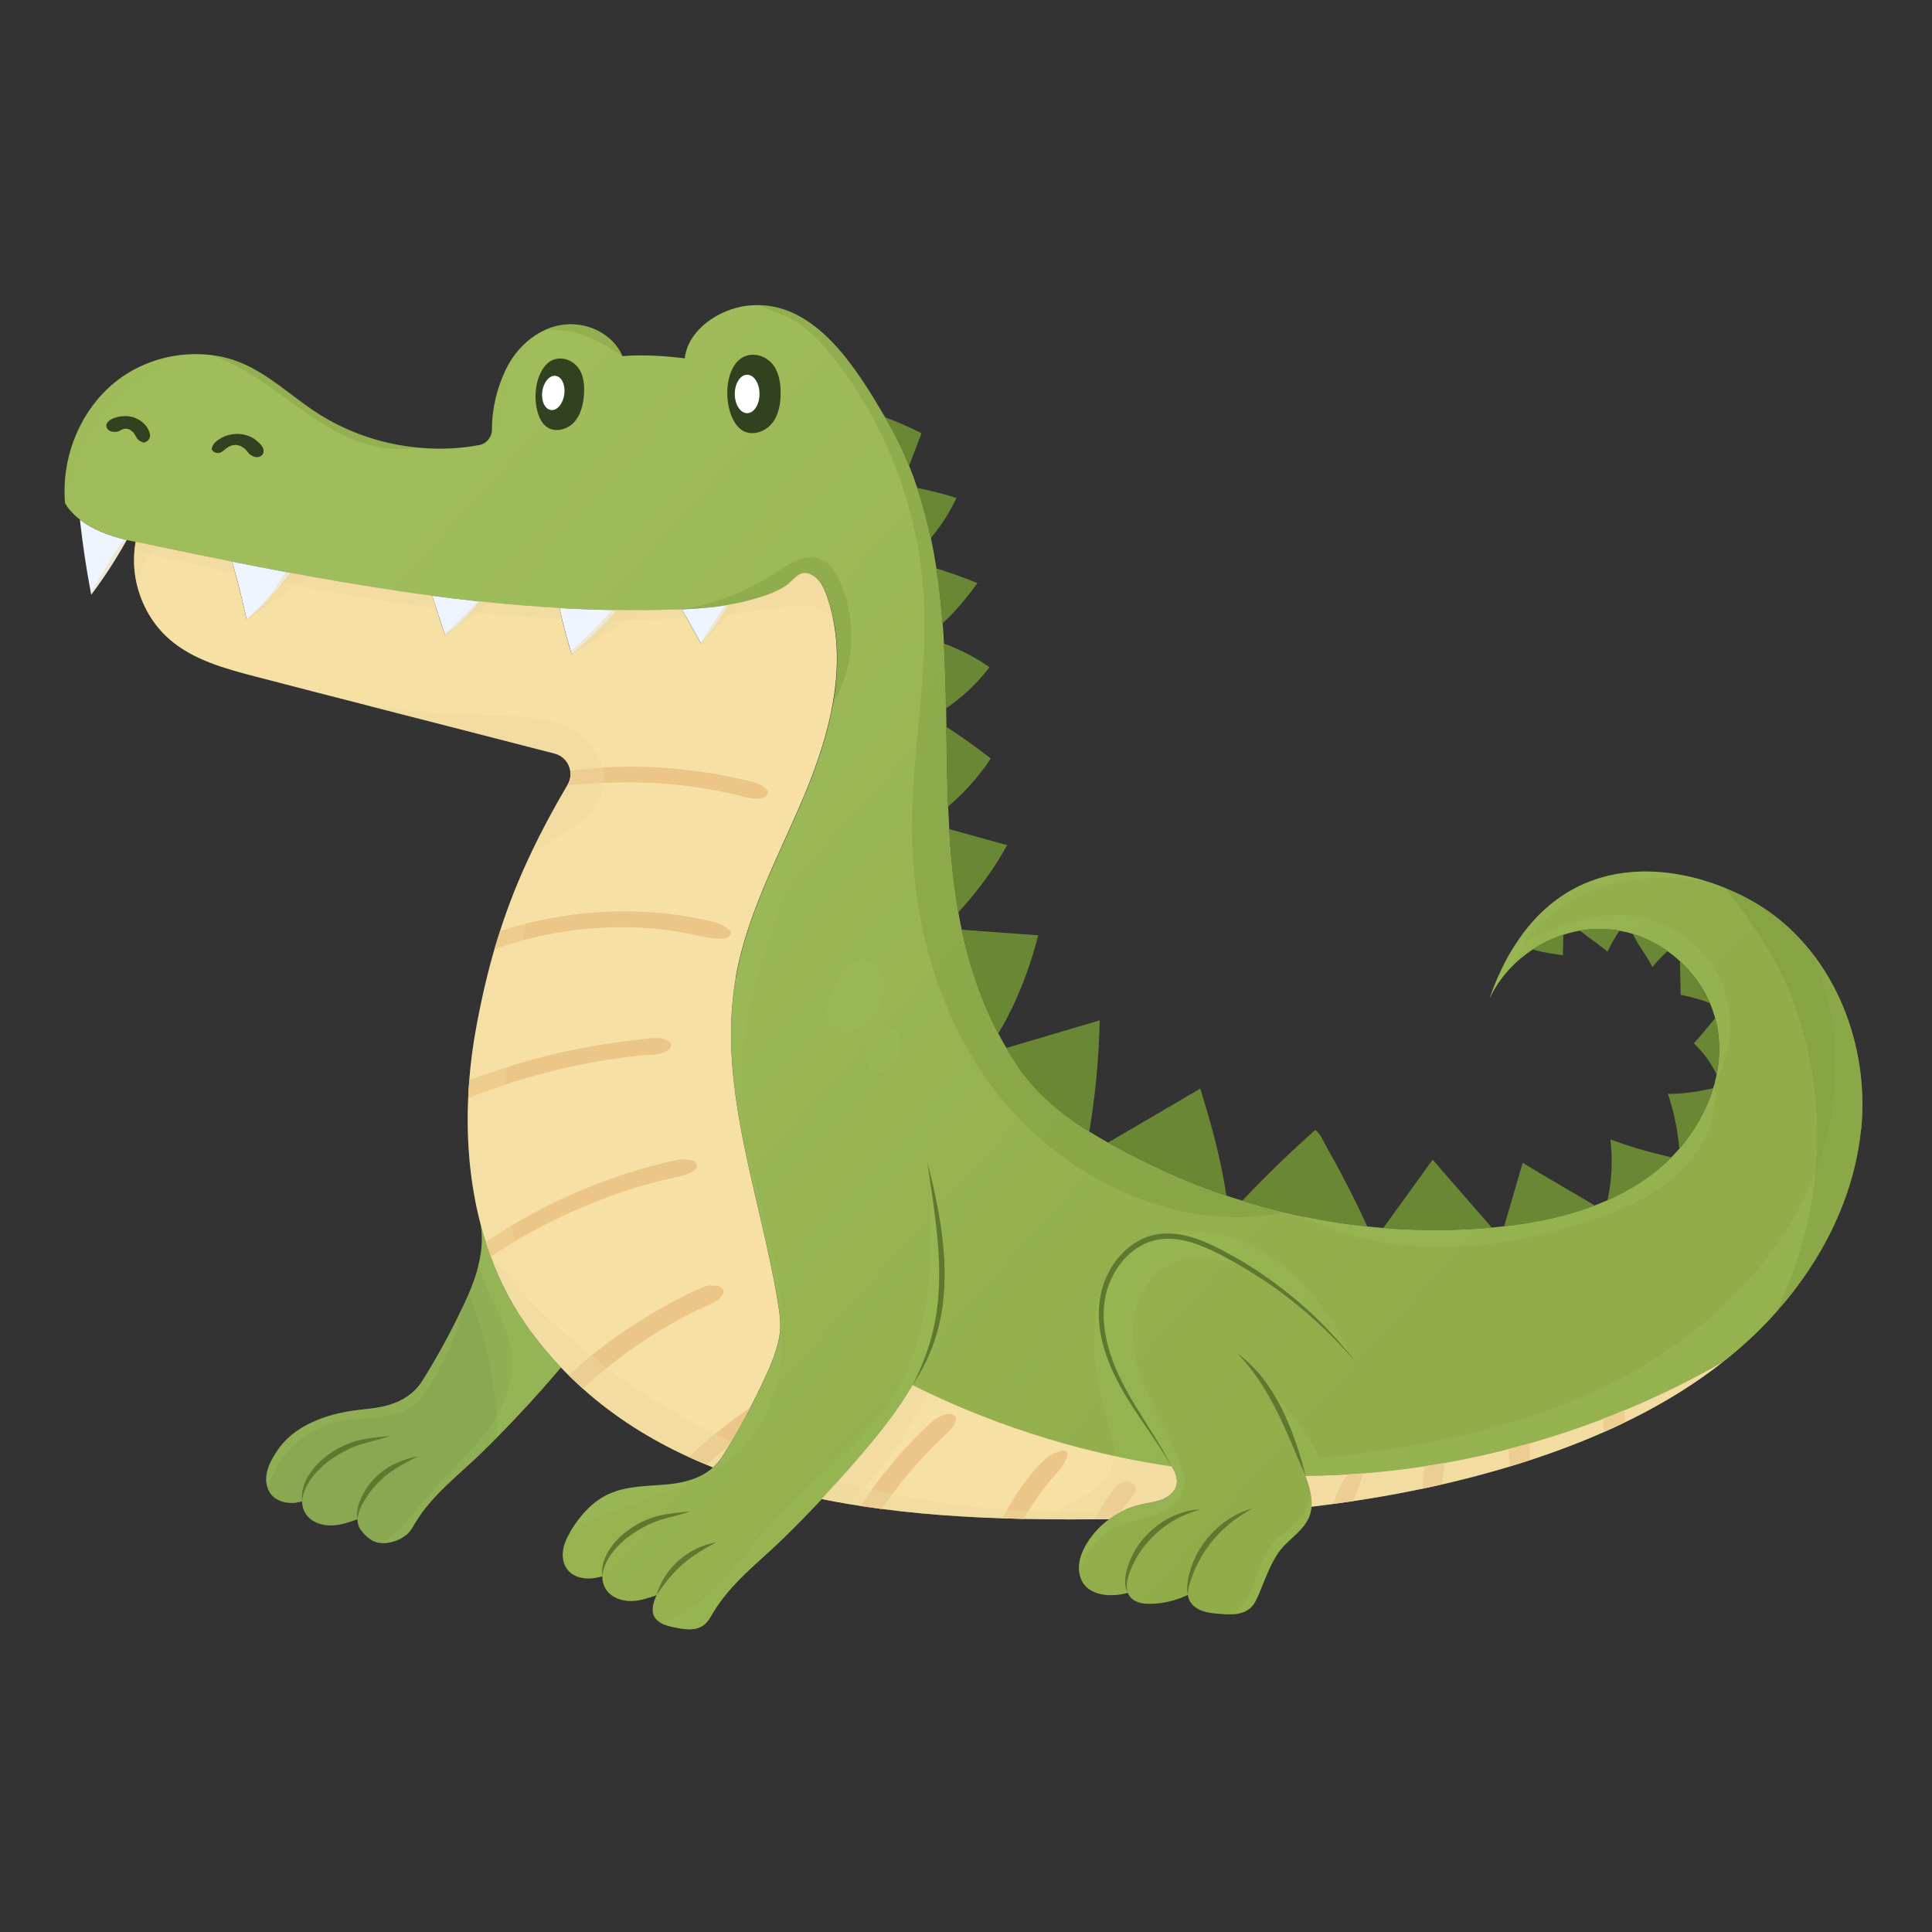 <?xml version="1.0" encoding="UTF-8"?>
<!-- Generated by Pixelmator Pro 3.6.14 -->
<svg width="500" height="500" viewBox="0 0 500 500" xmlns="http://www.w3.org/2000/svg">
    <rect x="0" y="0" width="500" height="500" fill="#333333" stroke="none"/>
    <g id="Group-copy">
        <linearGradient id="linearGradient1" x1="100.272" y1="137.85" x2="352.737" y2="366.549" gradientUnits="userSpaceOnUse">
            <stop offset="1e-05" stop-color="#a0bd5b" stop-opacity="1"/>
            <stop offset="1" stop-color="#90ad4a" stop-opacity="1"/>
        </linearGradient>
        <path id="Path" fill="url(#linearGradient1)" stroke="none" d="M 481.604 292.499 C 479.804 309.965 471.51 326.271 459.79 339.455 C 457.427 342.133 454.911 344.681 452.287 347.077 C 450.249 348.942 448.146 350.72 445.988 352.411 C 417.918 368.501 386.347 378.475 354.103 381.186 C 348.715 381.641 343.294 381.89 337.884 381.945 C 338.241 383.007 338.61 384.091 338.892 385.197 C 339.293 386.78 339.543 388.385 339.423 389.946 C 339.347 390.792 339.174 391.605 338.87 392.418 C 338.036 394.565 336.463 396.115 334.826 397.644 C 333.644 398.739 332.419 399.801 331.422 401.048 C 328.982 404.095 327.41 408.767 325.871 412.356 C 325.318 413.625 324.776 414.969 323.8 415.945 C 322.542 417.202 320.84 417.658 319.029 417.766 C 317.804 417.842 316.536 417.766 315.343 417.647 C 313.901 417.517 312.449 417.376 311.083 416.877 C 310.053 416.509 309.077 415.88 308.394 415.045 C 308.166 414.774 307.982 414.481 307.83 414.167 C 307.624 413.722 307.483 413.245 307.429 412.757 C 304.436 414.188 301.14 415.001 297.823 415.067 C 296.001 415.11 294.028 414.85 292.749 413.57 C 292.369 413.18 292.077 412.725 291.881 412.237 C 286.948 413.603 280.422 412.92 279.381 407.304 C 279.327 407.022 279.283 406.729 279.262 406.436 C 279.056 403.878 280.075 401.341 281.452 399.172 C 282.915 396.841 284.834 394.814 287.057 393.177 L 287.057 393.177 C 289.54 391.344 292.402 390.022 295.427 389.35 C 297.27 388.938 299.199 388.753 300.945 388.027 C 302.691 387.29 304.307 385.848 304.556 383.961 C 304.751 382.465 304.046 381.001 303.33 379.679 C 303.309 379.646 303.287 379.613 303.276 379.581 C 298.267 378.844 293.28 377.922 288.325 376.86 C 277.331 374.464 266.501 371.244 255.984 367.221 C 255.398 367.004 254.813 366.777 254.238 366.538 C 248.113 364.142 242.074 361.464 236.197 358.526 C 232.587 364.814 227.979 370.604 223.263 376.133 C 219.815 380.166 216.27 384.124 212.649 388.005 C 209.45 391.42 206.187 394.76 202.848 398.023 C 196.43 404.311 189.133 409.646 184.482 417.495 C 183.831 418.59 183.202 419.739 182.194 420.531 C 180.047 422.211 176.979 421.713 174.323 421.127 C 173.13 420.867 171.85 420.542 170.831 419.913 C 170.224 419.544 169.715 419.056 169.357 418.417 C 168.447 416.747 169.075 414.665 169.877 412.941 C 169.899 412.898 169.921 412.866 169.931 412.822 C 167.806 413.592 165.638 414.308 163.405 414.351 C 160.922 414.394 158.276 413.473 156.889 411.413 C 156.195 410.383 155.88 409.179 155.87 407.954 C 154.753 408.269 153.615 408.485 152.455 408.518 C 150.438 408.561 148.302 407.933 147.001 406.404 C 145.776 404.973 145.429 402.945 145.744 401.081 C 146.004 399.498 146.676 398.023 147.489 396.635 C 147.619 396.386 147.771 396.147 147.912 395.909 C 150.286 392.049 153.463 388.536 157.593 386.65 C 162.397 384.46 167.883 384.666 173.13 384.135 C 177.423 383.69 181.5 382.552 184.546 379.798 C 185.468 378.985 186.292 378.009 187.019 376.871 C 190.9 370.68 194.402 364.261 197.514 357.659 C 199.085 354.341 200.56 350.937 201.449 347.359 C 202.349 343.684 201.958 340.745 201.351 337.07 C 200.148 329.73 198.511 322.477 196.841 315.234 C 192.147 295.003 186.823 274.068 190.445 253.197 C 193.405 236.164 202.1 220.769 208.681 204.777 C 211.543 197.849 214.015 190.509 215.425 183.082 L 215.425 183.082 C 215.489 182.714 215.554 182.345 215.631 181.987 C 217.267 172.663 217.192 163.242 214.08 154.362 C 213.364 152.302 212.378 150.177 210.524 149.028 C 208.93 148.03 207.781 148.193 206.783 148.811 C 205.623 149.505 204.669 150.806 203.422 151.651 C 200.712 153.473 197.166 154.525 194.055 155.381 C 192.266 155.869 190.455 156.249 188.645 156.552 C 184.731 157.224 180.752 157.539 176.794 157.712 C 176.708 157.712 176.621 157.712 176.535 157.712 C 175.84 157.745 175.158 157.766 174.464 157.788 C 169.585 157.94 164.728 157.994 159.849 157.907 L 159.849 157.907 C 154.851 157.842 149.852 157.658 144.865 157.376 L 144.865 157.376 C 137.991 156.986 131.118 156.411 124.255 155.674 C 120.145 155.229 116.036 154.742 111.938 154.199 C 99.698 152.595 87.479 150.546 75.303 148.291 C 70.24 147.358 65.199 146.371 60.147 145.363 C 51.809 143.704 43.494 141.991 35.199 140.267 C 34.755 140.17 34.288 140.072 33.844 139.986 C 33.519 139.921 33.193 139.845 32.858 139.769 C 28.77 138.826 24.195 137.134 20.747 134.51 C 19.826 133.817 18.991 133.047 18.275 132.201 C 17.733 131.583 17.256 130.922 16.855 130.217 C 16.801 129.523 16.757 128.84 16.746 128.157 C 16.41 117.185 21.127 106.051 29.594 99.09 C 34.852 94.764 41.531 92.205 48.296 91.739 C 50.345 91.577 52.405 91.62 54.433 91.858 C 57.197 92.173 59.919 92.867 62.499 93.951 C 69.687 96.965 75.434 102.57 81.971 106.809 C 89.756 111.873 98.798 114.941 108.046 115.83 C 112.686 116.285 117.37 116.199 121.978 115.526 C 122.661 115.429 123.333 115.32 124.005 115.201 C 125.957 114.843 127.355 113.109 127.345 111.125 C 127.323 105.801 128.656 100.326 130.955 95.588 C 133.026 91.295 136.528 87.565 140.8 85.527 C 142.133 84.887 143.542 84.421 145.028 84.15 C 145.115 84.128 145.212 84.117 145.31 84.106 C 151.587 83.055 158.634 86.275 161.074 92.162 C 166.538 91.739 171.796 92.086 177.239 92.737 C 178.063 85.44 185.923 80.084 193.209 79.152 C 193.643 79.098 194.066 79.054 194.489 79.022 C 195.182 78.978 195.876 78.957 196.549 78.978 C 211.879 79.303 221.973 95.935 229.063 107.991 C 229.248 108.327 229.432 108.642 229.627 108.967 C 231.817 112.707 233.693 116.6 235.297 120.6 C 236.067 122.476 236.761 124.373 237.39 126.303 C 238.81 130.553 239.97 134.923 240.914 139.324 C 241.466 141.905 241.933 144.518 242.345 147.13 C 243.082 151.868 243.602 156.628 243.96 161.355 C 243.982 161.594 244.004 161.821 244.014 162.06 C 244.134 163.556 244.22 165.074 244.296 166.57 C 244.611 172.154 244.762 177.759 244.86 183.353 L 244.86 183.353 C 244.893 184.958 244.904 186.541 244.925 188.124 C 245.033 195.019 245.12 201.915 245.381 208.778 C 245.456 210.718 245.554 212.659 245.662 214.589 C 246.085 221.81 246.79 228.987 248.037 236.121 C 248.069 236.403 248.135 236.685 248.178 236.967 C 248.394 238.192 248.633 239.417 248.904 240.631 C 250.867 249.923 253.956 259.073 258.38 267.508 C 259.03 268.766 259.724 270.013 260.461 271.238 C 261.481 273.005 262.597 274.74 263.757 276.42 C 268.561 283.327 274.935 288.52 281.95 292.878 C 283.533 293.876 285.148 294.808 286.786 295.719 C 290.244 297.649 293.811 299.438 297.378 301.183 C 303.862 304.36 310.562 307.114 317.403 309.423 C 318.78 309.889 320.168 310.345 321.556 310.757 C 325.09 311.852 328.668 312.838 332.278 313.706 C 333.948 314.107 335.64 314.486 337.331 314.844 C 342.806 315.993 348.335 316.85 353.908 317.435 L 353.908 317.435 C 355.296 317.587 356.662 317.717 358.05 317.815 C 367.19 318.563 376.394 318.552 385.534 317.75 C 385.729 317.728 385.902 317.717 386.098 317.706 C 387.182 317.609 388.244 317.5 389.329 317.37 C 397.308 316.459 405.277 314.833 412.714 311.992 C 413.864 311.548 414.991 311.093 416.097 310.594 C 420.239 308.762 424.164 306.496 427.796 303.731 C 429.465 302.452 431.07 301.042 432.566 299.524 C 433.282 298.798 433.975 298.05 434.637 297.28 C 438.594 292.694 441.663 287.327 443.386 281.646 C 443.484 281.343 443.571 281.028 443.657 280.714 C 443.701 280.573 443.733 280.432 443.776 280.28 C 443.972 279.543 444.145 278.816 444.286 278.068 L 444.286 278.068 C 445.186 273.525 445.208 268.863 444.113 264.31 C 444.059 264.06 443.993 263.8 443.907 263.551 C 443.549 262.196 443.083 260.862 442.53 259.572 C 440.773 255.484 438.106 251.82 434.821 248.795 L 434.821 248.795 C 433.802 247.841 432.707 246.963 431.569 246.16 C 428.837 244.209 425.812 242.691 422.613 241.704 C 421.485 241.336 420.315 241.065 419.155 240.859 C 418.406 240.718 417.658 240.609 416.899 240.534 C 414.222 240.263 411.533 240.382 408.898 240.837 C 407.467 241.087 406.047 241.444 404.659 241.889 C 401.84 242.789 399.13 244.09 396.658 245.727 C 394.511 247.136 392.527 248.784 390.781 250.649 C 388.635 252.948 386.846 255.55 385.512 258.412 C 387.258 253.425 389.296 249.131 391.562 245.434 C 404.486 224.401 424.803 223.002 441.012 227.881 C 442.898 228.434 444.709 229.084 446.465 229.8 C 451.16 231.708 455.334 234.083 458.63 236.511 C 462.544 239.384 465.981 242.799 468.94 246.594 C 478.85 259.29 483.328 276.323 481.658 292.51 Z"/>
        <path id="path1" fill="#f6e0a4" stroke="none" d="M 304.545 383.929 C 304.307 385.815 302.691 387.257 300.934 387.994 C 299.189 388.721 297.259 388.905 295.416 389.317 C 293.746 389.686 292.12 390.249 290.591 391.008 C 290.461 391.073 290.309 391.149 290.179 391.214 C 289.084 391.757 288.033 392.407 287.057 393.133 L 287.057 393.133 C 286.222 393.155 285.387 393.166 284.552 393.177 C 284.194 393.177 283.826 393.177 283.458 393.177 C 279.305 393.22 275.087 393.231 270.837 393.177 C 268.886 393.155 266.913 393.133 264.95 393.09 C 263.118 393.047 261.264 393.003 259.41 392.938 C 255.724 392.819 252.016 392.656 248.308 392.418 C 241.597 392.006 234.875 391.399 228.196 390.51 C 226.374 390.271 224.542 390.011 222.721 389.74 C 221.745 389.588 220.769 389.436 219.794 389.263 C 217.398 388.862 215.002 388.417 212.627 387.94 C 214.08 386.379 215.522 384.818 216.953 383.235 C 219.089 380.871 221.181 378.497 223.242 376.068 C 227.968 370.539 232.565 364.749 236.176 358.461 C 237.52 359.133 238.876 359.795 240.231 360.434 C 244.817 362.603 249.49 364.619 254.217 366.473 C 265.286 370.81 276.703 374.268 288.315 376.795 C 293.269 377.868 298.246 378.779 303.265 379.516 C 303.287 379.548 303.309 379.581 303.32 379.613 C 304.035 380.947 304.74 382.4 304.545 383.896 Z"/>
        <path id="path2" fill="#f6e0a4" stroke="none" d="M 445.978 352.411 C 431.59 363.741 414.645 371.666 397.232 377.467 C 378.465 383.712 359.058 387.593 339.413 389.935 C 339.618 387.3 338.772 384.525 337.873 381.945 C 343.283 381.901 348.693 381.652 354.092 381.186 C 386.325 378.464 417.908 368.501 445.978 352.411 Z"/>
        <path id="path3" fill="#eef5ff" stroke="none" d="M 75.25 148.28 C 71.975 152.79 68.181 156.942 63.876 160.466 C 63.844 160.347 63.833 160.249 63.8 160.13 C 62.705 155.175 61.491 150.231 60.093 145.352 C 64.679 146.263 69.254 147.163 73.84 148.009 C 74.306 148.106 74.772 148.193 75.25 148.28 Z"/>
        <path id="path4" fill="#eef5ff" stroke="none" d="M 124.201 155.663 C 121.728 159.089 118.682 162.006 115.202 164.391 C 115.158 164.271 115.115 164.131 115.072 164.011 C 113.955 160.759 112.903 157.484 111.884 154.189 C 115.765 154.709 119.636 155.164 123.528 155.587 C 123.745 155.62 123.973 155.641 124.201 155.663 Z"/>
        <path id="path5" fill="#eef5ff" stroke="none" d="M 159.805 157.896 C 156.217 161.995 152.173 165.952 147.977 169.367 C 147.901 169.129 147.825 168.89 147.76 168.652 C 146.611 164.933 145.635 161.16 144.822 157.365 C 149.397 157.625 153.951 157.799 158.537 157.875 C 158.96 157.875 159.382 157.875 159.805 157.896 Z"/>
        <path id="path6" fill="#eef5ff" stroke="none" d="M 188.601 156.53 C 186.596 160.141 184.189 163.48 181.435 166.592 C 181.392 166.516 181.348 166.44 181.315 166.364 C 179.711 163.48 178.106 160.585 176.491 157.701 C 180.177 157.55 183.863 157.279 187.507 156.704 C 187.875 156.661 188.233 156.595 188.601 156.53 Z"/>
        <path id="path7" fill="#304220" stroke="none" d="M 139.249 107.07 C 139.704 108.436 140.42 109.769 141.613 110.572 C 143.738 111.992 146.795 111.179 148.54 109.314 C 150.275 107.438 150.926 104.804 151.121 102.256 C 151.273 100.293 151.175 98.266 150.394 96.455 C 148.811 92.823 143.998 91.306 141.168 94.558 C 138.447 97.681 138.013 103.329 139.26 107.07 Z"/>
        <path id="path8" fill="#304220" stroke="none" d="M 189.425 107.937 C 190.054 109.379 190.965 110.767 192.353 111.526 C 194.814 112.87 198.11 111.699 199.845 109.498 C 201.579 107.297 202.045 104.359 202.024 101.573 C 202.002 99.426 201.709 97.225 200.679 95.328 C 198.609 91.522 193.166 90.319 190.358 94.124 C 187.658 97.778 187.701 103.969 189.425 107.926 Z"/>
        <path id="path9" fill="#ffffff" stroke="none" d="M 146.036 102.082 C 145.7 104.522 144.15 106.332 142.577 106.115 C 141.006 105.899 140.008 103.741 140.344 101.302 C 140.68 98.862 142.231 97.052 143.803 97.269 C 145.375 97.485 146.372 99.643 146.036 102.082 Z"/>
        <path id="path10" fill="#ffffff" stroke="none" d="M 196.559 101.952 C 196.559 104.695 195.128 106.929 193.361 106.929 C 191.594 106.929 190.163 104.706 190.163 101.952 C 190.163 99.198 191.594 96.976 193.361 96.976 C 195.128 96.976 196.559 99.198 196.559 101.952 Z"/>
        <path id="path11" fill="#5e782f" stroke="none" d="M 169.899 412.79 C 170.897 409.353 172.967 406.198 175.689 403.791 C 178.432 401.395 181.815 399.758 185.338 399.161 C 183.766 400.018 182.227 400.853 180.763 401.785 C 179.31 402.728 177.911 403.726 176.632 404.875 C 175.331 405.992 174.16 407.249 173.043 408.572 C 171.937 409.906 170.918 411.326 169.899 412.801 Z"/>
        <path id="path12" fill="#5e782f" stroke="none" d="M 155.837 407.922 C 155.523 405.341 156.542 402.663 158.049 400.549 C 159.545 398.37 161.572 396.592 163.774 395.183 C 165.985 393.806 168.425 392.689 170.994 392.158 C 173.553 391.605 176.09 391.442 178.638 391.128 C 176.22 392.028 173.672 392.515 171.287 393.242 C 168.902 393.957 166.657 395.063 164.554 396.397 C 162.451 397.709 160.532 399.313 158.949 401.221 C 157.366 403.119 156.151 405.363 155.848 407.922 Z"/>
        <path id="path13" fill="#8aa851" stroke="none" d="M 145.18 353.886 C 144.898 354.222 144.616 354.558 144.323 354.894 C 139.336 360.738 134.143 366.397 128.743 371.872 C 127.464 373.184 126.163 374.474 124.851 375.765 C 118.725 381.771 111.776 386.845 107.331 394.326 C 106.713 395.378 106.106 396.473 105.162 397.221 C 103.395 398.609 100.966 399.498 98.7 399.346 C 98.343 399.324 97.996 399.281 97.649 399.205 C 95.838 398.815 93.8 396.841 92.911 395.204 C 92.651 394.51 92.52 393.838 92.499 393.177 C 90.298 393.979 88.043 394.76 85.701 394.792 C 83.229 394.836 80.584 393.925 79.185 391.865 C 78.502 390.867 78.198 389.718 78.166 388.536 C 77.44 388.775 76.702 388.948 75.694 388.97 C 73.677 389.013 71.552 388.385 70.24 386.856 C 69.774 386.303 69.427 385.663 69.221 384.98 C 68.852 383.885 68.798 382.671 68.994 381.533 C 69.286 379.679 70.164 377.966 71.151 376.361 C 73.525 372.501 76.713 369.943 80.833 368.056 C 85.636 365.855 90.179 365.118 95.426 364.587 C 101.021 364.012 106.235 362.245 109.315 357.333 C 113.066 351.338 116.481 345.136 119.506 338.74 C 119.603 338.534 119.712 338.328 119.799 338.122 C 120.33 337.016 120.84 335.888 121.328 334.76 C 122.303 332.516 123.149 330.207 123.734 327.833 C 123.767 327.735 123.778 327.627 123.799 327.54 C 124.645 323.995 125.014 320.753 124.439 317.197 C 127.063 327.052 131.27 336.387 137.395 344.659 C 139.835 347.955 142.426 351.034 145.147 353.918 Z"/>
        <path id="path14" fill="#5e782f" stroke="none" d="M 92.51 393.177 C 92.087 391.16 92.781 389.013 93.691 387.214 C 94.591 385.371 95.816 383.647 97.312 382.205 C 98.82 380.774 100.543 379.581 102.408 378.735 C 104.262 377.857 106.203 377.239 108.198 376.881 C 106.398 377.814 104.62 378.703 102.94 379.722 C 101.259 380.741 99.698 381.901 98.31 383.246 C 96.9 384.568 95.729 386.119 94.667 387.767 C 93.605 389.425 92.705 391.149 92.51 393.177 Z"/>
        <path id="path15" fill="#5e782f" stroke="none" d="M 78.188 388.536 C 77.819 385.945 78.827 383.246 80.334 381.11 C 81.83 378.92 83.858 377.12 86.07 375.7 C 88.292 374.312 90.732 373.184 93.312 372.642 C 95.881 372.078 98.429 371.927 100.988 371.601 C 98.56 372.512 96.001 372.978 93.594 373.726 C 92.39 374.106 91.22 374.529 90.114 375.092 C 88.986 375.635 87.88 376.231 86.839 376.914 C 84.725 378.237 82.806 379.863 81.223 381.782 C 79.651 383.701 78.437 385.956 78.188 388.547 Z"/>
        <path id="path16" fill="#eef5ff" stroke="none" d="M 32.792 139.747 C 30.049 144.669 27.003 149.396 23.609 153.896 C 23.566 153.69 23.533 153.484 23.49 153.278 C 22.308 147.055 21.376 140.788 20.682 134.5 C 23.989 137.037 28.347 138.685 32.315 139.65 C 32.478 139.693 32.63 139.725 32.782 139.769 Z"/>
        <path id="path17" fill="#304220" stroke="none" d="M 38.398 111.19 C 37.79 110.008 36.89 109.151 35.741 108.512 C 34.679 107.915 33.345 107.633 32.142 107.688 C 30.808 107.753 29.204 108.067 28.152 108.967 C 27.653 109.401 27.393 109.91 27.588 110.572 C 27.968 111.84 29.887 112.014 30.884 111.536 C 31.09 111.439 31.296 111.309 31.491 111.19 C 30.992 111.493 31.329 111.287 31.459 111.222 C 31.567 111.168 31.676 111.125 31.784 111.081 C 31.784 111.081 31.784 111.081 31.784 111.081 C 31.968 111.059 32.174 110.984 32.348 110.951 C 32.359 110.951 32.369 110.951 32.38 110.951 C 32.435 110.951 32.5 110.951 32.543 110.951 C 32.565 110.951 32.64 110.951 32.727 110.951 C 32.76 110.951 32.782 110.951 32.814 110.962 C 32.912 110.984 33.009 110.994 33.107 111.016 C 33.183 111.038 33.606 111.114 33.259 111.049 C 32.933 110.984 33.259 111.059 33.345 111.092 C 33.454 111.135 33.551 111.19 33.66 111.233 C 33.736 111.287 33.822 111.341 33.898 111.406 C 33.996 111.482 34.083 111.547 34.18 111.623 C 34.278 111.71 34.31 111.721 34.299 111.699 C 34.43 111.829 34.56 112.035 34.646 112.133 C 34.777 112.306 34.896 112.48 35.015 112.664 C 35.026 112.697 35.048 112.718 35.058 112.751 C 35.102 112.838 35.145 112.935 35.188 113.022 C 35.535 113.694 36.11 114.214 36.836 114.41 C 37.053 114.594 37.433 114.594 37.638 114.399 C 38.051 114.258 38.354 114.041 38.582 113.629 C 38.734 113.347 38.831 113.098 38.842 112.762 C 38.842 112.23 38.615 111.667 38.376 111.2 Z"/>
        <path id="path18" fill="#304220" stroke="none" d="M 66.598 114.182 C 65.014 112.794 62.792 112.133 60.71 112.317 C 59.518 112.426 58.368 112.718 57.328 113.304 C 56.265 113.9 55.029 114.767 54.812 116.047 C 54.736 116.502 55.235 116.903 55.593 117.066 C 56.059 117.272 56.72 117.315 57.176 117.066 C 57.751 116.762 57.956 116.491 58.412 116.144 C 58.596 116.003 58.791 115.873 58.976 115.743 C 58.987 115.743 59.03 115.711 59.062 115.689 C 59.16 115.635 59.258 115.591 59.355 115.537 C 59.529 115.45 59.713 115.385 59.897 115.32 C 59.951 115.32 60.233 115.234 60.298 115.223 C 60.428 115.19 61.003 115.147 60.558 115.169 C 60.678 115.169 61.252 115.071 61.318 115.169 C 61.318 115.169 60.841 115.093 61.263 115.169 C 61.361 115.19 61.458 115.201 61.556 115.223 C 61.686 115.244 62.054 115.375 61.914 115.32 C 62.054 115.375 62.206 115.429 62.347 115.494 C 62.347 115.494 62.412 115.526 62.477 115.559 C 62.532 115.591 62.673 115.667 62.705 115.689 C 62.879 115.797 63.041 115.906 63.193 116.025 C 63.291 116.101 63.388 116.177 63.486 116.264 C 63.508 116.274 63.562 116.329 63.594 116.372 C 63.627 116.415 63.67 116.459 63.692 116.47 C 63.757 116.546 63.822 116.621 63.887 116.697 C 64.082 116.936 64.234 117.185 64.451 117.391 C 64.906 117.836 65.513 118.193 66.142 118.291 C 67.096 118.454 68.072 117.966 68.202 116.947 C 68.343 115.786 67.389 114.898 66.598 114.204 Z"/>
        <path id="path19" fill="#5e782f" stroke="none" d="M 291.86 412.204 C 291.198 411.033 291.101 409.591 291.22 408.247 C 291.372 406.881 291.773 405.58 292.25 404.322 C 293.226 401.796 294.7 399.443 296.554 397.459 C 298.419 395.486 300.609 393.795 303.049 392.624 C 305.477 391.442 308.133 390.716 310.801 390.629 C 308.231 391.312 305.813 392.309 303.58 393.61 C 301.357 394.922 299.351 396.559 297.606 398.435 C 295.828 400.289 294.407 402.457 293.269 404.767 C 292.727 405.938 292.196 407.13 291.903 408.377 C 291.6 409.624 291.48 410.936 291.849 412.215 Z"/>
        <path id="path20" fill="#5e782f" stroke="none" d="M 307.418 412.736 C 307.093 411.532 307.212 410.22 307.418 409.006 C 307.645 407.781 307.928 406.545 308.372 405.374 C 309.196 403 310.443 400.766 311.96 398.749 C 313.511 396.755 315.343 394.977 317.414 393.545 C 319.474 392.114 321.762 390.997 324.169 390.38 C 321.989 391.55 319.951 392.895 318.097 394.434 C 316.254 395.985 314.563 397.709 313.11 399.617 C 311.647 401.514 310.421 403.596 309.424 405.786 C 308.914 406.881 308.491 408.019 308.123 409.169 C 307.732 410.318 307.429 411.5 307.439 412.736 Z"/>
        <path id="path21" fill="#f6e0a4" stroke="none" d="M 190.401 253.175 C 186.78 274.046 192.103 294.971 196.798 315.213 C 198.468 322.455 200.105 329.708 201.308 337.048 C 201.915 340.724 202.306 343.662 201.406 347.337 C 200.528 350.915 199.042 354.319 197.47 357.637 C 196.418 359.87 195.324 362.06 194.185 364.24 C 192.635 367.232 190.987 370.192 189.252 373.087 C 189.046 373.455 188.818 373.835 188.601 374.193 C 188.07 375.082 187.528 375.96 186.975 376.838 C 186.259 377.976 185.425 378.952 184.503 379.765 C 183.961 379.548 183.408 379.321 182.877 379.093 C 181.294 378.453 179.754 377.781 178.215 377.066 C 168.305 372.534 159.068 366.744 150.861 359.404 C 149.603 358.277 148.367 357.106 147.153 355.913 C 146.481 355.241 145.819 354.58 145.169 353.886 C 143.781 352.422 142.426 350.904 141.114 349.321 C 139.845 347.814 138.61 346.242 137.417 344.627 C 132.993 338.653 129.556 332.104 127.008 325.22 C 126.976 325.155 126.965 325.079 126.933 325.014 C 126.488 323.832 126.087 322.628 125.708 321.414 C 125.252 320.005 124.84 318.595 124.45 317.153 C 124.45 317.153 124.45 317.121 124.45 317.11 C 121.642 306.528 120.666 295.328 121.165 284.183 C 121.219 282.633 121.316 281.082 121.447 279.543 C 121.815 274.805 122.455 270.11 123.322 265.481 C 124.656 258.293 126.195 251.744 127.984 245.575 C 128.429 244.014 128.906 242.474 129.405 240.967 C 131.714 233.79 134.424 227.046 137.688 220.259 C 138.339 218.893 139.021 217.516 139.715 216.139 C 141.862 211.911 144.215 207.65 146.828 203.205 C 146.85 203.161 146.871 203.14 146.882 203.096 C 147.565 201.936 147.771 200.657 147.565 199.464 C 147.25 197.404 145.765 195.605 143.554 195.019 C 127.562 190.867 111.266 186.725 95.09 182.573 C 85.386 180.09 75.715 177.596 66.185 175.113 C 58.293 173.054 50.096 170.842 43.927 165.518 C 39.569 161.745 36.576 156.52 35.329 150.903 C 34.722 148.139 34.527 145.277 34.798 142.468 C 34.863 141.71 34.972 140.961 35.112 140.213 C 37.01 140.604 38.907 140.994 40.805 141.395 C 47.212 142.729 53.63 144.041 60.06 145.32 C 60.342 146.296 60.613 147.282 60.873 148.269 C 61.968 152.291 62.954 156.357 63.844 160.434 C 67.324 157.593 70.468 154.33 73.265 150.806 C 73.948 149.971 74.588 149.115 75.217 148.247 C 76.789 148.529 78.35 148.822 79.933 149.104 C 90.547 151.012 101.194 152.757 111.852 154.156 C 112.177 155.208 112.502 156.259 112.838 157.3 C 113.586 159.664 114.356 162.016 115.169 164.358 C 117.674 162.634 119.972 160.639 121.967 158.374 C 122.737 157.506 123.474 156.585 124.168 155.631 C 125.176 155.739 126.163 155.837 127.171 155.934 C 133.037 156.53 138.902 156.997 144.779 157.333 L 144.779 157.333 C 144.984 158.265 145.19 159.208 145.407 160.13 C 146.134 163.231 146.979 166.299 147.934 169.335 C 151.24 166.635 154.46 163.61 157.431 160.434 C 158.222 159.588 159.014 158.731 159.762 157.864 L 159.762 157.864 C 161.995 157.907 164.207 157.907 166.441 157.896 C 169.075 157.875 171.731 157.831 174.377 157.745 C 175.071 157.723 175.754 157.701 176.448 157.669 C 176.849 158.395 177.261 159.132 177.662 159.859 C 178.909 162.092 180.145 164.326 181.392 166.559 C 183.473 164.207 185.359 161.713 187.029 159.078 C 187.561 158.222 188.07 157.376 188.558 156.498 C 189.675 156.303 190.78 156.097 191.886 155.837 C 192.58 155.685 193.285 155.511 193.968 155.316 C 197.091 154.46 200.636 153.408 203.335 151.587 C 205.656 150.004 207 146.838 210.426 148.963 C 212.28 150.112 213.267 152.248 213.983 154.297 C 214.665 156.259 215.208 158.233 215.609 160.249 C 218.579 174.94 214.383 190.661 208.594 204.723 C 202.013 220.715 193.318 236.11 190.358 253.143 Z"/>
        <path id="path22" fill="#6a8735" stroke="none" d="M 247.516 128.883 C 246.215 131.692 244.578 134.435 242.692 136.961 C 242.106 137.763 241.488 138.544 240.849 139.292 C 239.916 134.879 238.756 130.521 237.325 126.271 C 237.954 126.39 238.583 126.52 239.201 126.661 C 241.998 127.268 244.784 127.995 247.516 128.883 Z"/>
        <path id="path23" fill="#6a8735" stroke="none" d="M 252.981 150.903 C 251.094 153.451 249.088 156.043 246.866 158.406 C 245.923 159.425 244.925 160.412 243.895 161.333 C 243.537 156.606 243.017 151.847 242.279 147.109 C 243.331 147.423 244.383 147.759 245.424 148.117 C 247.971 148.952 250.487 149.895 252.981 150.914 Z"/>
        <path id="path24" fill="#6a8735" stroke="none" d="M 256.082 172.663 C 253.49 176.111 250.465 179.103 247.072 181.684 C 246.335 182.247 245.565 182.8 244.795 183.332 C 244.698 177.737 244.546 172.132 244.231 166.548 C 245.25 166.917 246.269 167.318 247.267 167.752 C 250.357 169.085 253.306 170.733 256.071 172.663 Z"/>
        <path id="path25" fill="#6a8735" stroke="none" d="M 256.407 196.309 C 254.098 199.822 251.311 203.14 248.243 206.111 C 247.3 207.032 246.324 207.921 245.326 208.756 C 245.055 201.893 244.969 194.998 244.871 188.102 C 245.153 188.254 245.402 188.416 245.662 188.59 C 246.226 188.959 246.79 189.338 247.354 189.728 C 250.454 191.799 253.479 194 256.407 196.309 Z"/>
        <path id="path26" fill="#6a8735" stroke="none" d="M 260.646 218.72 C 257.946 223.62 254.737 228.26 251.116 232.565 C 250.108 233.779 249.056 234.961 247.993 236.11 C 246.746 228.976 246.042 221.799 245.619 214.578 L 248.861 215.467 C 252.796 216.551 256.732 217.625 260.657 218.72 Z"/>
        <path id="path27" fill="#6a8735" stroke="none" d="M 268.701 242.073 C 266.859 249.12 264.397 256.059 261.08 262.543 C 260.234 264.223 259.313 265.882 258.336 267.497 C 253.913 259.073 250.823 249.923 248.861 240.62 C 250.238 240.718 251.604 240.826 252.981 240.913 C 258.207 241.292 263.465 241.683 268.701 242.062 Z"/>
        <path id="path28" fill="#6a8735" stroke="none" d="M 284.596 264.06 C 284.444 271.639 283.869 279.12 282.85 286.59 C 282.568 288.682 282.254 290.764 281.907 292.867 C 274.892 288.509 268.517 283.316 263.714 276.409 C 262.543 274.729 261.438 272.994 260.418 271.227 C 262.066 270.739 263.703 270.251 265.351 269.763 C 271.759 267.866 278.177 265.958 284.596 264.06 Z"/>
        <path id="path29" fill="#6a8735" stroke="none" d="M 317.371 309.412 C 310.53 307.103 303.829 304.349 297.346 301.172 C 293.779 299.427 290.212 297.649 286.753 295.708 C 288.629 294.613 290.505 293.507 292.369 292.423 C 298.451 288.856 304.534 285.3 310.616 281.733 C 312.752 288.487 314.682 295.318 316.102 302.256 C 316.59 304.631 317.024 307.016 317.371 309.423 Z"/>
        <path id="path30" fill="#6a8735" stroke="none" d="M 353.854 317.424 C 342.893 316.264 332.04 314.031 321.512 310.746 C 323.334 308.805 325.199 306.897 327.063 305.01 C 331.378 300.674 335.824 296.467 340.399 292.423 C 341.852 293.616 342.394 295.231 343.326 296.868 C 345.939 301.443 348.411 306.105 350.731 310.843 C 351.816 313.023 352.856 315.213 353.854 317.424 Z"/>
        <path id="path31" fill="#6a8735" stroke="none" d="M 386.054 317.695 C 385.859 317.717 385.685 317.728 385.491 317.739 C 376.351 318.541 367.146 318.552 358.006 317.804 C 359.329 315.982 360.641 314.139 361.963 312.318 C 364.913 308.252 367.84 304.186 370.778 300.121 C 374.659 304.62 378.574 309.076 382.466 313.565 L 386.054 317.695 Z"/>
        <path id="path32" fill="#6a8735" stroke="none" d="M 412.671 311.982 C 405.244 314.822 397.265 316.448 389.285 317.359 C 389.675 316.026 390.055 314.692 390.456 313.348 C 391.66 309.217 392.863 305.065 394.066 300.923 C 399.119 304.035 404.345 307.016 409.484 310.063 C 410.557 310.692 411.62 311.331 412.671 311.971 Z"/>
        <path id="path33" fill="#6a8735" stroke="none" d="M 432.523 299.513 C 431.027 301.031 429.422 302.441 427.752 303.72 C 424.131 306.496 420.195 308.751 416.054 310.583 C 416.282 309.51 416.477 308.436 416.618 307.352 C 417.214 303.221 417.257 299.036 416.77 294.895 C 421.02 296.478 425.378 297.768 429.78 298.852 C 430.69 299.08 431.601 299.297 432.512 299.513 Z"/>
        <path id="path34" fill="#6a8735" stroke="none" d="M 443.354 281.635 C 441.63 287.316 438.561 292.694 434.604 297.269 C 434.517 296.25 434.398 295.22 434.257 294.212 C 433.748 290.439 432.881 286.709 431.656 283.11 C 434.81 283.11 437.911 282.73 440.99 282.134 C 441.771 281.982 442.573 281.82 443.354 281.635 Z"/>
        <path id="path35" fill="#6a8735" stroke="none" d="M 444.243 278.057 C 443.733 276.984 443.148 275.943 442.497 274.946 C 441.326 273.146 439.949 271.487 438.377 270.023 C 439.667 268.603 440.915 267.085 442.15 265.589 C 442.725 264.895 443.299 264.223 443.874 263.551 C 443.95 263.8 444.015 264.06 444.08 264.31 C 445.175 268.874 445.153 273.525 444.253 278.057 Z"/>
        <path id="path36" fill="#6a8735" stroke="none" d="M 442.486 259.572 C 441.684 259.279 440.882 258.997 440.069 258.748 C 438.388 258.217 436.675 257.794 434.952 257.458 C 434.919 255.311 434.865 253.121 434.821 250.953 C 434.8 250.226 434.788 249.511 434.778 248.795 C 438.063 251.82 440.73 255.484 442.486 259.572 Z"/>
        <path id="path37" fill="#6a8735" stroke="none" d="M 431.525 246.15 C 431.081 246.572 430.636 246.995 430.202 247.429 C 429.302 248.34 428.446 249.283 427.644 250.27 C 426.755 248.448 425.487 246.67 424.359 244.881 C 423.881 244.122 423.426 243.363 423.047 242.593 C 422.906 242.301 422.754 241.986 422.57 241.694 C 425.768 242.68 428.782 244.198 431.525 246.15 Z"/>
        <path id="path38" fill="#6a8735" stroke="none" d="M 419.111 240.848 C 418.526 241.704 417.984 242.593 417.474 243.504 C 416.954 244.415 416.477 245.336 416.032 246.291 C 414.883 245.336 413.636 244.404 412.378 243.483 C 411.197 242.604 409.982 241.726 408.855 240.837 C 411.489 240.382 414.178 240.263 416.856 240.534 C 417.615 240.609 418.363 240.718 419.111 240.859 Z"/>
        <path id="path39" fill="#6a8735" stroke="none" d="M 404.605 241.878 C 404.572 242.973 404.551 244.09 404.518 245.185 C 404.496 245.868 404.486 246.529 404.464 247.212 C 403.347 247.06 402.209 246.909 401.059 246.703 C 399.563 246.442 398.046 246.128 396.604 245.705 C 399.075 244.068 401.786 242.767 404.605 241.867 Z"/>
        <path id="path40" fill="#6a8735" stroke="none" d="M 238.496 112.1 C 238.496 112.1 237.076 115.873 235.937 118.79 C 235.677 119.451 235.428 120.069 235.222 120.59 C 233.617 116.578 231.741 112.686 229.551 108.956 C 229.356 108.631 229.172 108.316 228.988 107.98 C 229.747 108.262 230.495 108.544 231.232 108.837 C 233.704 109.823 236.122 110.919 238.485 112.111 Z"/>
        <path id="path41" fill="#9bbd5b" stroke="none" opacity="0.35" style="mix-blend-mode:multiply" d="M 444.243 278.057 C 445.143 273.525 445.165 268.863 444.069 264.31 C 444.015 264.06 443.95 263.8 443.863 263.551 C 443.505 262.196 443.04 260.862 442.486 259.572 C 440.73 255.484 438.063 251.82 434.778 248.795 L 434.778 248.795 C 433.759 247.841 432.663 246.963 431.525 246.16 C 428.793 244.209 425.768 242.691 422.57 241.704 C 421.442 241.336 420.272 241.065 419.111 240.859 C 418.363 240.718 417.615 240.609 416.856 240.534 C 414.178 240.263 411.489 240.382 408.855 240.837 C 407.424 241.087 406.003 241.444 404.616 241.889 C 401.797 242.789 399.086 244.09 396.614 245.727 C 391.833 248.849 387.876 253.229 385.469 258.412 C 387.214 253.425 389.252 249.131 391.519 245.434 C 394.402 243.613 397.59 242.149 400.723 240.924 C 407.294 238.365 414.276 236.316 421.312 236.869 C 431.428 237.671 440.893 244.263 445.165 253.479 C 449.068 261.935 448.449 272.279 443.744 280.28 C 443.939 279.543 444.113 278.816 444.253 278.068 L 444.253 278.068 Z"/>
        <path id="path42" fill="#9bbd5b" stroke="none" opacity="0.35" style="mix-blend-mode:multiply" d="M 481.604 292.499 C 479.446 313.5 467.878 332.831 452.287 347.077 C 450.249 348.942 448.146 350.72 445.988 352.411 C 417.918 368.501 386.347 378.475 354.103 381.186 C 348.715 381.641 343.294 381.89 337.884 381.945 C 335.336 376.383 333.189 370.691 330.479 365.291 C 329.156 362.635 327.703 360.033 326.055 357.55 C 327.302 358.591 328.505 359.697 329.665 360.835 C 334.523 365.638 338.588 371.254 341.624 377.369 C 367.124 374.691 392.754 369.802 415.793 358.559 C 438.844 347.305 459.226 329.09 469.082 305.411 C 476.834 286.807 477.148 264.7 468.897 246.572 C 478.807 259.268 483.284 276.301 481.615 292.488 Z"/>
        <path id="path43" fill="#5e782f" stroke="none" d="M 337.884 381.934 C 335.336 376.372 333.189 370.68 330.479 365.281 C 329.156 362.624 327.703 360.022 326.055 357.539 C 324.375 355.002 322.477 352.585 320.341 350.351 C 322.824 352.14 325.025 354.352 326.901 356.802 C 327.909 358.092 328.82 359.437 329.665 360.835 C 330.425 362.082 331.119 363.351 331.769 364.641 C 334.49 370.17 336.42 376.003 337.895 381.934 Z"/>
        <path id="path44" fill="#9bbd5b" stroke="none" opacity="0.35" style="mix-blend-mode:multiply" d="M 288.315 376.816 C 288.456 374.008 287.588 371.103 286.775 368.349 C 284.877 361.887 283.338 355.252 283.175 348.53 C 283.11 345.331 283.132 337.905 285.203 333.644 C 285.81 332.386 286.623 331.389 287.642 330.868 C 287.133 331.942 286.721 333.048 286.406 334.175 C 285.691 336.777 285.496 339.531 285.712 342.252 C 285.799 343.608 286.005 344.963 286.287 346.307 C 286.547 347.652 286.905 348.985 287.328 350.297 C 288.987 355.566 291.73 360.445 294.668 365.172 C 297.563 369.921 300.728 374.55 303.255 379.548 C 298.246 378.811 293.258 377.89 288.304 376.827 Z"/>
        <path id="path45" fill="#9bbd5b" stroke="none" opacity="0.35" style="mix-blend-mode:multiply" d="M 348.877 350.275 C 347.804 349.083 346.72 347.901 345.603 346.752 C 343.641 344.768 341.646 342.827 339.553 340.995 C 335.401 337.298 330.999 333.893 326.337 330.857 C 324.017 329.35 321.642 327.898 319.225 326.542 C 316.796 325.198 314.346 323.875 311.809 322.813 C 309.272 321.739 306.648 320.905 303.97 320.666 C 301.292 320.406 298.571 320.775 296.175 321.945 C 296.132 321.978 296.067 321.989 296.023 322.021 L 295.839 321.501 C 297.986 320.417 300.241 319.68 302.561 319.213 C 310.302 317.663 318.737 319.387 325.719 323.279 C 334.783 328.342 341.657 336.647 346.937 345.581 C 347.75 346.947 348.53 348.367 348.823 349.918 C 348.845 350.037 348.866 350.156 348.866 350.286 Z"/>
        <path id="path46" fill="#9bbd5b" stroke="none" opacity="0.35" style="mix-blend-mode:multiply" d="M 244.47 330.185 C 244.47 332.679 244.275 335.172 244.004 337.666 C 243.787 338.902 243.656 340.138 243.364 341.363 L 242.974 343.196 L 242.464 345.006 C 241.12 349.831 238.876 354.352 236.187 358.493 C 232.576 364.782 227.968 370.571 223.252 376.101 C 219.804 380.134 216.259 384.091 212.638 387.973 C 209.44 391.388 206.176 394.727 202.837 397.991 C 196.418 404.279 189.122 409.613 184.471 417.463 C 183.82 418.558 183.191 419.707 182.183 420.498 C 180.036 422.179 176.968 421.68 174.312 421.095 C 173.119 420.834 171.84 420.509 170.821 419.88 C 176.372 418.417 181.348 414.871 185.457 410.762 C 190.401 405.818 194.38 399.996 199.042 394.76 C 209.559 382.92 223.567 374.052 231.741 360.478 C 241.131 344.854 241.553 324.927 240.838 306.528 L 240.838 306.507 C 240.795 305.531 240.762 304.555 240.718 303.59 C 241.673 307.471 242.54 311.375 243.191 315.332 C 243.993 320.232 244.535 325.187 244.502 330.196 Z"/>
        <path id="path47" fill="#5e782f" stroke="none" d="M 244.47 330.185 C 244.47 332.679 244.275 335.172 244.004 337.666 C 243.787 338.902 243.656 340.138 243.364 341.363 L 242.974 343.196 L 242.464 345.006 C 241.12 349.831 238.876 354.352 236.187 358.493 C 238.409 354.07 240.263 349.473 241.391 344.713 C 242.551 339.965 243.05 335.075 243.05 330.174 C 243.114 325.274 242.648 320.373 242.074 315.473 C 241.705 312.491 241.272 309.51 240.827 306.517 L 240.827 306.496 C 240.545 304.598 240.274 302.701 240.003 300.793 C 240.241 301.725 240.469 302.636 240.697 303.568 L 240.697 303.568 C 241.651 307.461 242.518 311.364 243.169 315.321 C 243.971 320.222 244.513 325.176 244.481 330.185 Z"/>
        <path id="path48" fill="#6a8735" stroke="none" opacity="0.24" style="mix-blend-mode:multiply" d="M 231.243 108.826 C 232.901 112.1 234.474 115.418 235.948 118.779 C 235.688 119.44 235.439 120.058 235.232 120.579 C 233.628 116.567 231.752 112.675 229.562 108.945 C 229.367 108.62 229.183 108.306 228.998 107.97 C 229.757 108.251 230.505 108.533 231.243 108.826 Z"/>
        <path id="path49" fill="#6a8735" stroke="none" opacity="0.24" style="mix-blend-mode:multiply" d="M 242.692 136.972 C 242.106 137.774 241.488 138.555 240.849 139.303 C 239.916 134.89 238.756 130.531 237.325 126.282 C 237.954 126.401 238.583 126.531 239.201 126.672 C 240.502 130.065 241.673 133.502 242.692 136.972 Z"/>
        <path id="path50" fill="#6a8735" stroke="none" opacity="0.24" style="mix-blend-mode:multiply" d="M 243.895 161.323 C 243.537 156.595 243.017 151.836 242.279 147.098 C 243.331 147.412 244.383 147.748 245.424 148.106 C 246.085 151.511 246.573 154.937 246.866 158.395 C 245.923 159.414 244.925 160.401 243.895 161.323 Z"/>
        <path id="path51" fill="#6a8735" stroke="none" opacity="0.24" style="mix-blend-mode:multiply" d="M 247.072 181.684 C 246.335 182.247 245.565 182.8 244.795 183.332 C 244.698 177.737 244.546 172.132 244.231 166.548 C 245.25 166.917 246.269 167.318 247.267 167.752 C 247.31 172.154 247.18 176.545 247.072 180.946 C 247.072 181.196 247.072 181.434 247.072 181.684 Z"/>
        <path id="path52" fill="#6a8735" stroke="none" opacity="0.24" style="mix-blend-mode:multiply" d="M 248.243 206.111 C 247.3 207.032 246.324 207.921 245.326 208.756 C 245.055 201.893 244.969 194.998 244.871 188.102 C 245.153 188.254 245.402 188.416 245.662 188.59 C 246.226 188.959 246.79 189.338 247.354 189.728 C 247.581 193.219 247.874 196.732 247.993 200.191 C 248.058 202.164 248.135 204.137 248.243 206.111 Z"/>
        <path id="path53" fill="#6a8735" stroke="none" opacity="0.24" style="mix-blend-mode:multiply" d="M 251.116 232.565 C 250.108 233.779 249.056 234.961 247.993 236.11 C 246.746 228.976 246.042 221.799 245.619 214.578 L 248.861 215.467 C 249.338 221.202 250.054 226.927 251.116 232.565 Z"/>
        <path id="path54" fill="#6a8735" stroke="none" opacity="0.24" style="mix-blend-mode:multiply" d="M 261.08 262.543 C 260.234 264.223 259.313 265.882 258.336 267.497 C 253.913 259.073 250.823 249.923 248.861 240.62 C 250.238 240.718 251.604 240.826 252.981 240.913 C 253.154 241.607 253.338 242.29 253.523 242.973 C 255.311 249.359 257.794 256.178 261.08 262.543 Z"/>
        <path id="path55" fill="#6a8735" stroke="none" opacity="0.24" style="mix-blend-mode:multiply" d="M 274.144 279.89 C 276.898 282.275 279.814 284.508 282.861 286.59 C 282.579 288.682 282.265 290.764 281.918 292.867 C 274.903 288.509 268.528 283.316 263.725 276.409 C 262.554 274.729 261.448 272.994 260.429 271.227 C 262.077 270.739 263.714 270.251 265.362 269.763 C 267.91 273.558 270.837 277.016 274.155 279.89 Z"/>
        <path id="path56" fill="#6a8735" stroke="none" opacity="0.24" style="mix-blend-mode:multiply" d="M 316.091 302.246 C 316.579 304.62 317.013 307.005 317.36 309.412 C 310.519 307.103 303.818 304.349 297.335 301.172 C 293.768 299.427 290.201 297.649 286.742 295.708 C 288.618 294.613 290.494 293.507 292.359 292.423 C 298.56 295.816 305.076 298.646 311.657 300.901 C 313.131 301.411 314.617 301.844 316.091 302.256 Z"/>
        <path id="path57" fill="#6a8735" stroke="none" opacity="0.24" style="mix-blend-mode:multiply" d="M 350.731 310.843 C 351.816 313.023 352.856 315.213 353.854 317.424 C 342.893 316.264 332.04 314.031 321.512 310.746 C 323.334 308.805 325.199 306.897 327.063 305.01 C 331.259 306.138 335.368 307.656 339.618 308.664 C 343.305 309.521 347.002 310.247 350.72 310.843 Z"/>
        <path id="path58" fill="#6a8735" stroke="none" opacity="0.24" style="mix-blend-mode:multiply" d="M 382.476 313.565 L 386.065 317.695 C 385.87 317.717 385.697 317.728 385.501 317.739 C 376.362 318.541 367.157 318.552 358.017 317.804 C 359.34 315.982 360.652 314.139 361.975 312.318 C 364.522 312.589 367.059 312.806 369.607 313.001 C 373.879 313.315 378.183 313.532 382.476 313.565 Z"/>
        <path id="path59" fill="#6a8735" stroke="none" opacity="0.24" style="mix-blend-mode:multiply" d="M 401.059 246.703 C 399.563 246.442 398.046 246.128 396.604 245.705 C 399.075 244.068 401.786 242.767 404.605 241.867 C 404.572 242.962 404.551 244.079 404.518 245.174 C 403.336 245.608 402.176 246.106 401.059 246.692 Z"/>
        <path id="path60" fill="#6a8735" stroke="none" opacity="0.24" style="mix-blend-mode:multiply" d="M 409.484 310.074 C 410.557 310.702 411.62 311.342 412.671 311.982 C 405.244 314.822 397.265 316.448 389.285 317.359 C 389.675 316.026 390.055 314.692 390.456 313.348 C 396.495 312.99 402.49 312.112 408.302 310.431 C 408.692 310.312 409.093 310.204 409.484 310.063 Z"/>
        <path id="path61" fill="#6a8735" stroke="none" opacity="0.24" style="mix-blend-mode:multiply" d="M 417.474 243.504 C 416.032 243.374 414.601 243.342 413.224 243.407 C 412.942 243.407 412.66 243.439 412.378 243.472 C 411.197 242.593 409.982 241.715 408.855 240.826 C 411.489 240.371 414.178 240.252 416.856 240.523 C 417.615 240.599 418.363 240.707 419.111 240.848 C 418.526 241.704 417.984 242.593 417.474 243.504 Z"/>
        <path id="path62" fill="#6a8735" stroke="none" opacity="0.24" style="mix-blend-mode:multiply" d="M 423.047 242.593 C 422.906 242.301 422.754 241.986 422.57 241.694 C 425.768 242.68 428.782 244.198 431.525 246.15 C 431.081 246.572 430.636 246.995 430.202 247.429 C 428.381 246.377 426.408 245.521 424.359 244.87 C 423.881 244.111 423.426 243.352 423.047 242.583 Z"/>
        <path id="path63" fill="#6a8735" stroke="none" opacity="0.24" style="mix-blend-mode:multiply" d="M 429.79 298.852 C 430.701 299.08 431.612 299.297 432.523 299.513 C 431.027 301.031 429.422 302.441 427.752 303.72 C 424.131 306.496 420.195 308.751 416.054 310.583 C 416.282 309.51 416.477 308.436 416.618 307.352 C 421.41 305.173 425.909 302.322 429.79 298.852 Z"/>
        <path id="path64" fill="#6a8735" stroke="none" opacity="0.24" style="mix-blend-mode:multiply" d="M 434.821 250.953 C 434.8 250.226 434.788 249.511 434.778 248.795 C 438.063 251.82 440.73 255.484 442.486 259.572 C 441.684 259.279 440.882 258.997 440.069 258.748 C 438.876 256.027 437.25 253.522 435.179 251.332 C 435.06 251.213 434.94 251.083 434.81 250.963 Z"/>
        <path id="path65" fill="#6a8735" stroke="none" opacity="0.24" style="mix-blend-mode:multiply" d="M 440.99 282.123 C 441.771 281.971 442.573 281.809 443.354 281.624 C 441.63 287.306 438.561 292.683 434.604 297.258 C 434.517 296.239 434.398 295.209 434.257 294.201 C 435.938 292.184 437.423 290.005 438.67 287.663 C 439.602 285.907 440.394 284.053 440.99 282.123 Z"/>
        <path id="path66" fill="#6a8735" stroke="none" opacity="0.24" style="mix-blend-mode:multiply" d="M 444.243 278.057 C 443.733 276.984 443.148 275.943 442.497 274.946 C 442.812 271.812 442.703 268.647 442.15 265.578 C 442.725 264.884 443.299 264.212 443.874 263.54 C 443.95 263.789 444.015 264.05 444.08 264.299 C 445.175 268.863 445.153 273.515 444.253 278.047 Z"/>
        <path id="path67" fill="#edd89e" stroke="none" opacity="0.46" style="mix-blend-mode:multiply" d="M 60.093 145.352 C 60.374 146.328 60.645 147.315 60.906 148.301 C 52.189 146.469 43.494 144.518 34.831 142.512 C 34.896 141.753 35.004 141.005 35.145 140.257 C 43.45 141.981 51.755 143.704 60.093 145.352 Z"/>
        <path id="path68" fill="#edd89e" stroke="none" opacity="0.46" style="mix-blend-mode:multiply" d="M 111.884 154.189 C 112.209 155.24 112.534 156.292 112.871 157.333 C 99.654 155.674 86.449 153.408 73.298 150.828 C 73.981 149.993 74.621 149.136 75.25 148.269 C 87.425 150.524 99.644 152.573 111.884 154.178 Z"/>
        <path id="path69" fill="#edd89e" stroke="none" opacity="0.46" style="mix-blend-mode:multiply" d="M 144.822 157.365 C 145.028 158.298 145.234 159.241 145.451 160.163 C 137.634 159.837 129.816 159.23 121.999 158.406 C 122.769 157.539 123.507 156.617 124.201 155.663 C 131.053 156.4 137.937 156.975 144.811 157.365 L 144.811 157.365 Z"/>
        <path id="path70" fill="#edd89e" stroke="none" opacity="0.46" style="mix-blend-mode:multiply" d="M 176.491 157.691 C 176.892 158.417 177.304 159.154 177.706 159.881 C 170.962 160.325 164.218 160.509 157.474 160.466 C 158.266 159.62 159.057 158.764 159.805 157.896 L 159.805 157.896 C 164.684 157.972 169.541 157.929 174.42 157.777 C 175.114 157.755 175.797 157.734 176.491 157.701 Z"/>
        <path id="path71" fill="#edd89e" stroke="none" opacity="0.46" style="mix-blend-mode:multiply" d="M 215.663 160.282 C 215.327 159.794 214.936 159.349 214.492 158.948 C 211.055 155.847 205.775 156.53 201.2 157.268 C 196.494 158.027 191.789 158.634 187.073 159.111 C 187.604 158.254 188.113 157.409 188.601 156.53 C 190.423 156.227 192.222 155.837 194.012 155.359 C 197.134 154.503 200.679 153.451 203.379 151.63 C 205.699 150.047 207.043 146.881 210.469 149.006 C 212.323 150.155 213.31 152.291 214.026 154.34 C 214.709 156.303 215.251 158.276 215.652 160.293 Z"/>
        <path id="path72" fill="#6a8735" stroke="none" opacity="0.24" style="mix-blend-mode:multiply" d="M 332.235 313.695 C 328.007 314.714 323.605 315.05 319.246 314.985 C 295.21 314.605 272.279 301.432 257.632 282.372 C 242.974 263.323 236.176 238.929 236.035 214.882 C 235.916 194.727 240.241 174.647 239.07 154.514 C 237.835 133.285 230.353 112.469 217.777 95.306 C 214.383 90.677 210.513 86.101 205.634 82.979 C 203.574 81.656 199.552 80.583 196.472 78.935 C 211.803 79.26 221.897 95.892 228.988 107.948 C 229.172 108.284 229.356 108.598 229.551 108.924 C 231.741 112.664 233.617 116.556 235.222 120.557 C 235.991 122.433 236.685 124.33 237.314 126.26 C 238.735 130.51 239.895 134.879 240.838 139.281 C 241.391 141.861 241.857 144.474 242.269 147.087 C 243.006 151.825 243.527 156.585 243.885 161.312 C 243.906 161.55 243.927 161.778 243.939 162.016 C 244.058 163.513 244.145 165.031 244.22 166.527 C 244.535 172.11 244.687 177.715 244.784 183.31 L 244.784 183.31 C 244.817 184.915 244.827 186.497 244.849 188.08 C 244.958 194.976 245.044 201.871 245.304 208.734 C 245.381 210.675 245.478 212.616 245.587 214.545 C 246.01 221.766 246.714 228.944 247.961 236.078 C 247.993 236.359 248.058 236.641 248.102 236.923 C 248.319 238.148 248.557 239.373 248.828 240.588 C 250.79 249.879 253.881 259.03 258.304 267.465 C 258.955 268.723 259.648 269.969 260.386 271.194 C 261.405 272.962 262.522 274.696 263.682 276.377 C 268.485 283.283 274.86 288.476 281.874 292.835 C 283.458 293.832 285.073 294.765 286.71 295.676 C 290.169 297.605 293.736 299.394 297.302 301.14 C 303.786 304.316 310.486 307.07 317.327 309.38 C 318.704 309.846 320.092 310.301 321.48 310.713 C 325.014 311.808 328.592 312.795 332.203 313.662 Z"/>
        <path id="path73" fill="#6a8735" stroke="none" opacity="0.24" style="mix-blend-mode:multiply" d="M 161.009 92.151 C 152.032 86.026 146.719 84.941 140.745 85.527 C 142.165 84.844 143.673 84.356 145.244 84.106 C 151.522 83.055 158.569 86.275 161.009 92.162 Z"/>
        <path id="path74" fill="#9bbd5b" stroke="none" opacity="0.35" style="mix-blend-mode:multiply" d="M 145.18 353.886 C 144.898 354.222 144.616 354.558 144.323 354.894 C 139.336 360.738 134.143 366.397 128.743 371.872 C 128.7 359.101 125.968 346.73 121.338 334.75 C 122.314 332.505 123.16 330.196 123.745 327.822 C 124.645 324.157 125.046 320.829 124.45 317.175 C 127.074 327.03 131.28 336.365 137.406 344.637 C 139.845 347.933 142.437 351.013 145.158 353.896 Z"/>
        <path id="path75" fill="#9bbd5b" stroke="none" opacity="0.35" style="mix-blend-mode:multiply" d="M 145.18 353.886 C 144.898 354.222 144.616 354.558 144.323 354.894 C 139.336 360.738 134.143 366.397 128.743 371.872 C 127.464 373.184 126.163 374.474 124.851 375.765 C 118.725 381.771 111.776 386.845 107.331 394.326 C 106.713 395.378 106.106 396.473 105.162 397.221 C 103.395 398.609 100.966 399.498 98.7 399.346 C 103.666 396.635 107.048 391.637 110.735 387.257 C 115.353 381.782 120.796 377.001 125.209 371.341 C 129.622 365.682 133.026 358.786 132.581 351.62 C 132.05 343.065 126.217 335.671 123.832 327.507 C 124.678 323.962 125.046 320.72 124.472 317.164 C 127.095 327.019 131.302 336.354 137.427 344.627 C 139.867 347.923 142.458 351.002 145.18 353.886 Z"/>
        <path id="path76" fill="#6a8735" stroke="none" opacity="0.24" style="mix-blend-mode:multiply" d="M 481.604 292.499 C 479.804 309.965 471.51 326.271 459.79 339.455 C 464.81 328.667 468.247 317.197 469.646 305.336 C 471.565 289.192 469.396 272.539 463.444 257.425 C 459.313 246.919 453.09 238.387 446.4 229.8 C 451.095 231.708 455.269 234.083 458.565 236.511 C 462.479 239.384 465.916 242.799 468.875 246.594 C 478.785 259.29 483.263 276.323 481.593 292.51 Z"/>
        <path id="path77" fill="#6a8735" stroke="none" opacity="0.24" style="mix-blend-mode:multiply" d="M 108.003 115.83 C 101.085 117.174 93.778 115.19 87.479 111.927 C 80.627 108.371 74.653 103.383 68.278 99.058 C 63.952 96.13 59.322 93.463 54.379 91.858 C 57.143 92.173 59.864 92.867 62.445 93.951 C 69.633 96.965 75.379 102.57 81.917 106.809 C 89.701 111.873 98.744 114.941 107.992 115.83 Z"/>
        <path id="path78" fill="#6a8735" stroke="none" opacity="0.24" style="mix-blend-mode:multiply" d="M 217.343 178.648 C 216.823 179.786 216.238 180.892 215.587 181.966 C 217.224 172.642 217.148 163.22 214.037 154.34 C 213.321 152.28 212.335 150.155 210.481 149.006 C 208.887 148.009 207.737 148.171 206.74 148.789 C 205.58 149.483 204.626 150.784 203.379 151.63 C 200.668 153.451 197.123 154.503 194.012 155.359 C 192.222 155.847 190.412 156.227 188.601 156.53 C 184.688 157.203 180.709 157.517 176.751 157.691 C 185.23 156.205 193.415 152.996 200.625 148.301 C 202.468 147.098 204.279 145.786 206.328 144.984 C 208.377 144.171 210.752 143.91 212.757 144.843 C 214.99 145.873 216.357 148.171 217.343 150.426 C 221.236 159.306 221.366 169.833 217.343 178.659 Z"/>
        <path id="path79" fill="#ebc688" stroke="none" d="M 197.307 206.533 C 194.911 207.065 192.537 206.154 190.217 205.612 C 188.049 205.102 185.859 204.668 183.657 204.278 C 175.96 202.934 168.154 202.337 160.347 202.478 C 156.325 202.543 152.324 202.739 148.313 203.096 C 147.825 203.14 147.326 203.183 146.838 203.237 C 146.86 203.194 146.882 203.172 146.892 203.129 C 147.576 201.969 147.782 200.69 147.576 199.497 C 148.183 199.41 148.801 199.334 149.408 199.258 C 157.637 198.272 165.909 198.163 174.171 198.901 C 178.432 199.269 182.649 199.833 186.856 200.624 C 188.84 200.993 190.802 201.405 192.754 201.882 C 194.77 202.359 197.047 202.728 198.468 204.376 C 199.281 205.319 198.186 206.338 197.297 206.523 Z"/>
        <path id="path80" fill="#ebc688" stroke="none" d="M 187.225 242.919 C 184.059 243.081 181.11 242.149 178.02 241.574 C 175.168 241.043 172.295 240.631 169.4 240.36 C 158.884 239.395 148.28 240.241 138.002 242.669 C 134.62 243.472 131.28 244.458 127.995 245.618 C 128.439 244.057 128.917 242.518 129.416 241.011 C 137.742 238.213 146.481 236.598 155.23 236.056 C 160.933 235.687 166.636 235.85 172.306 236.435 C 175.049 236.717 177.781 237.129 180.492 237.671 C 181.912 237.953 183.321 238.268 184.72 238.604 C 186.14 238.961 187.387 239.623 188.547 240.512 C 189.935 241.564 188.428 242.854 187.214 242.919 Z"/>
        <path id="path81" fill="#ebc688" stroke="none" d="M 173.455 271.26 C 171.721 273.244 168.121 272.875 165.703 273.135 C 162.993 273.428 160.293 273.796 157.593 274.219 C 148.183 275.705 138.869 277.96 129.849 281.017 C 126.933 282.015 124.049 283.066 121.186 284.205 C 121.241 282.654 121.338 281.104 121.468 279.564 C 128.776 276.767 136.279 274.469 143.889 272.68 C 148.627 271.563 153.43 270.652 158.266 269.948 C 160.673 269.59 163.091 269.286 165.519 269.037 C 167.828 268.798 171.157 267.985 173.152 269.557 C 173.672 269.959 173.921 270.717 173.444 271.27 Z"/>
        <path id="path82" fill="#ebc688" stroke="none" d="M 179.809 302.766 C 177.629 304.457 174.442 304.685 171.84 305.336 C 169.227 305.986 166.636 306.702 164.077 307.504 C 155.035 310.323 146.275 314.031 137.97 318.563 C 134.208 320.612 130.576 322.867 127.02 325.231 C 126.553 323.973 126.12 322.704 125.718 321.425 C 133.34 316.286 141.45 311.852 149.907 308.252 C 154.493 306.279 159.198 304.598 163.968 303.124 C 166.354 302.397 168.739 301.725 171.146 301.129 C 173.662 300.5 176.317 299.665 178.909 300.24 C 180.134 300.522 180.99 301.844 179.809 302.777 Z"/>
        <path id="path83" fill="#ebc688" stroke="none" d="M 186.997 335.021 C 186.509 335.563 186.281 336.137 185.588 336.582 C 185.067 336.918 184.471 337.168 183.918 337.428 C 182.747 337.97 181.576 338.512 180.405 339.086 C 178.096 340.214 175.808 341.428 173.553 342.697 C 165.801 347.12 158.526 352.465 151.913 358.45 C 151.565 358.765 151.219 359.079 150.872 359.415 C 149.614 358.288 148.378 357.117 147.163 355.924 C 151.175 352.238 155.425 348.801 159.86 345.668 C 163.73 342.925 167.763 340.42 171.905 338.1 C 173.943 336.972 176.003 335.899 178.096 334.88 C 179.136 334.381 180.177 333.861 181.251 333.405 C 181.944 333.113 182.671 332.82 183.43 332.711 C 184.048 332.625 184.655 332.755 185.24 332.733 C 186.303 332.69 188.038 333.861 186.986 335.032 Z"/>
        <path id="path84" fill="#ebc688" stroke="none" d="M 194.196 364.24 C 192.45 367.612 190.586 370.929 188.612 374.193 C 186.661 375.765 184.763 377.391 182.899 379.093 C 181.315 378.453 179.776 377.781 178.237 377.066 C 181.142 374.344 184.167 371.753 187.29 369.314 C 189.534 367.546 191.854 365.855 194.207 364.24 Z"/>
        <path id="path85" fill="#ebc688" stroke="none" d="M 247.387 367.221 C 247.104 369.227 245.391 370.604 243.993 371.927 C 242.627 373.217 241.304 374.54 240.003 375.895 C 235.666 380.448 231.709 385.349 228.185 390.531 C 226.364 390.293 224.532 390.033 222.71 389.762 C 224.781 386.552 227.036 383.441 229.443 380.459 C 231.622 377.749 233.932 375.147 236.349 372.653 C 237.65 371.309 238.984 369.986 240.35 368.717 C 241.705 367.46 243.266 366.289 245.12 365.931 C 245.825 365.79 247.549 366.115 247.387 367.221 Z"/>
        <path id="path86" fill="#ebc688" stroke="none" d="M 276.258 376.534 C 275.608 379.364 273.32 381.337 271.52 383.517 C 269.601 385.815 267.845 388.244 266.284 390.792 C 265.818 391.55 265.373 392.32 264.95 393.101 C 263.118 393.057 261.264 393.014 259.41 392.949 C 260.104 391.594 260.863 390.26 261.643 388.948 C 263.28 386.227 265.102 383.614 267.14 381.175 C 268.17 379.917 269.276 378.714 270.49 377.629 C 271.748 376.491 273.201 375.884 274.784 375.407 C 275.51 375.201 276.464 375.7 276.28 376.524 Z"/>
        <path id="path87" fill="#ebc688" stroke="none" d="M 293.671 386.444 C 292.423 388.016 291.242 389.566 290.179 391.214 C 289.084 391.757 288.033 392.407 287.057 393.133 L 287.057 393.133 C 286.222 393.155 285.387 393.166 284.552 393.177 C 284.194 393.177 283.826 393.177 283.458 393.177 C 284.921 390.033 286.796 386.943 289.138 384.449 C 290.049 383.484 291.513 383.191 292.738 383.744 C 293.779 384.2 294.484 385.436 293.681 386.444 Z"/>
        <path id="path88" fill="#ebc688" stroke="none" d="M 352.846 381.283 C 352.564 382.01 352.336 382.747 352.097 383.473 C 351.555 385.154 350.84 386.791 350.222 388.461 C 348.52 388.732 346.828 388.97 345.126 389.187 C 345.299 388.591 345.495 388.005 345.712 387.431 C 346.405 385.566 347.218 383.733 348.411 382.118 C 348.541 381.923 348.693 381.739 348.845 381.554 C 350.178 381.468 351.523 381.381 352.856 381.272 Z"/>
        <path id="path89" fill="#ebc688" stroke="none" d="M 374.009 378.573 C 373.824 379.429 373.673 380.297 373.543 381.164 C 373.391 382.161 373.261 383.148 373.174 384.156 C 371.515 384.547 369.835 384.915 368.154 385.262 C 368.198 383.82 368.328 382.378 368.501 380.947 C 368.567 380.448 368.631 379.939 368.718 379.451 C 370.485 379.169 372.253 378.887 374.02 378.573 Z"/>
        <path id="path90" fill="#ebc688" stroke="none" d="M 395.942 377.879 C 394.24 378.443 392.527 378.974 390.803 379.494 C 390.76 379.191 390.716 378.876 390.684 378.562 C 390.554 377.38 390.467 376.188 390.435 374.984 C 392.256 374.518 394.056 374.03 395.866 373.52 C 395.823 374.962 395.844 376.415 395.942 377.868 Z"/>
        <path id="path91" fill="#ebc688" stroke="none" d="M 420.521 368.089 C 418.732 368.967 416.932 369.802 415.122 370.582 C 415.013 369.455 414.926 368.316 414.861 367.178 C 416.704 366.484 418.547 365.747 420.358 364.977 C 420.401 366.018 420.466 367.048 420.521 368.089 Z"/>
        <path id="path92" fill="#edd89e" stroke="none" opacity="0.46" style="mix-blend-mode:multiply" d="M 445.978 352.411 C 438.139 358.591 429.541 363.752 420.521 368.099 C 418.732 368.978 416.932 369.812 415.122 370.593 C 409.278 373.184 403.293 375.461 397.243 377.467 C 396.809 377.608 396.387 377.749 395.953 377.89 C 394.251 378.453 392.538 378.985 390.814 379.505 C 384.992 381.272 379.105 382.812 373.174 384.167 C 371.515 384.557 369.835 384.926 368.154 385.273 C 362.213 386.531 356.239 387.582 350.233 388.471 C 348.53 388.742 346.839 388.981 345.137 389.198 C 343.229 389.469 341.332 389.707 339.423 389.935 C 339.629 387.3 338.784 384.525 337.884 381.945 C 341.537 381.912 345.191 381.793 348.845 381.576 C 350.178 381.489 351.523 381.402 352.856 381.294 C 353.279 381.251 353.691 381.229 354.114 381.186 C 359.004 380.774 363.882 380.188 368.729 379.451 C 370.496 379.169 372.263 378.887 374.03 378.573 C 379.549 377.586 385.024 376.393 390.456 374.995 C 392.277 374.529 394.077 374.041 395.888 373.531 C 402.306 371.699 408.649 369.585 414.883 367.178 C 416.726 366.484 418.569 365.747 420.38 364.977 C 429.173 361.345 437.738 357.138 445.999 352.4 Z"/>
        <path id="path93" fill="#edd89e" stroke="none" opacity="0.46" style="mix-blend-mode:multiply" d="M 79.965 149.147 L 63.876 160.466 C 67.356 157.625 70.5 154.362 73.298 150.838 C 73.981 150.004 74.621 149.147 75.25 148.28 C 76.821 148.562 78.382 148.854 79.965 149.136 Z"/>
        <path id="path94" fill="#edd89e" stroke="none" opacity="0.46" style="mix-blend-mode:multiply" d="M 127.204 155.967 L 115.202 164.391 C 117.706 162.667 120.005 160.672 121.999 158.406 C 122.769 157.539 123.507 156.617 124.201 155.663 C 125.209 155.771 126.195 155.869 127.204 155.967 Z"/>
        <path id="path95" fill="#edd89e" stroke="none" opacity="0.46" style="mix-blend-mode:multiply" d="M 166.484 157.918 L 147.966 169.367 C 151.273 166.668 154.493 163.643 157.463 160.466 C 158.255 159.62 159.047 158.764 159.795 157.896 L 159.795 157.896 C 162.028 157.94 164.239 157.94 166.473 157.929 Z"/>
        <path id="path96" fill="#edd89e" stroke="none" opacity="0.46" style="mix-blend-mode:multiply" d="M 191.93 155.869 L 181.435 166.592 C 183.517 164.239 185.403 161.745 187.073 159.111 C 187.604 158.254 188.113 157.409 188.601 156.53 C 189.718 156.335 190.824 156.129 191.93 155.869 Z"/>
        <path id="path97" fill="#edd89e" stroke="none" opacity="0.46" style="mix-blend-mode:multiply" d="M 40.826 141.439 C 38.441 143.921 36.684 147.044 35.557 150.318 C 35.481 150.524 35.416 150.741 35.351 150.947 C 34.744 148.182 34.549 145.32 34.82 142.512 C 34.885 141.753 34.993 141.005 35.134 140.257 C 37.032 140.647 38.929 141.037 40.826 141.439 Z"/>
        <path id="path98" fill="#edd89e" stroke="none" opacity="0.46" style="mix-blend-mode:multiply" d="M 32.792 139.747 C 30.049 144.669 27.003 149.396 23.609 153.896 C 23.566 153.69 23.533 153.484 23.49 153.278 C 24.661 151.359 25.853 149.429 27.024 147.51 C 28.358 145.331 29.637 143.097 31.036 140.961 C 31.231 140.68 31.741 140.083 32.305 139.639 C 32.467 139.682 32.619 139.715 32.771 139.758 Z"/>
        <path id="path99" fill="#edd89e" stroke="none" opacity="0.46" style="mix-blend-mode:multiply" d="M 75.25 148.28 C 71.975 152.79 68.181 156.942 63.876 160.466 C 63.844 160.347 63.833 160.249 63.8 160.13 C 66.619 157.821 69.123 155.132 71.248 152.161 C 72.192 150.828 73.059 149.44 73.84 148.009 C 74.306 148.106 74.772 148.193 75.25 148.28 Z"/>
        <path id="path100" fill="#edd89e" stroke="none" opacity="0.46" style="mix-blend-mode:multiply" d="M 124.201 155.663 C 121.728 159.089 118.682 162.006 115.202 164.391 C 115.158 164.271 115.115 164.131 115.072 164.011 C 118.216 161.572 120.905 158.579 123.539 155.587 C 123.756 155.62 123.984 155.641 124.211 155.663 Z"/>
        <path id="path101" fill="#edd89e" stroke="none" opacity="0.46" style="mix-blend-mode:multiply" d="M 159.805 157.896 C 156.217 161.995 152.173 165.952 147.977 169.367 C 147.901 169.129 147.825 168.89 147.76 168.652 C 151.478 165.204 155.078 161.594 158.537 157.875 C 158.96 157.875 159.382 157.875 159.805 157.896 Z"/>
        <path id="path102" fill="#edd89e" stroke="none" opacity="0.46" style="mix-blend-mode:multiply" d="M 188.601 156.53 C 186.596 160.141 184.189 163.48 181.435 166.592 C 181.392 166.516 181.348 166.44 181.315 166.364 C 183.376 163.144 185.446 159.924 187.517 156.704 C 187.886 156.661 188.244 156.595 188.612 156.53 Z"/>
        <path id="path103" fill="#9bbd5b" stroke="none" opacity="0.35" style="mix-blend-mode:multiply" d="M 339.423 389.935 C 339.347 390.781 339.174 391.594 338.87 392.407 C 338.036 394.554 336.463 396.104 334.826 397.633 C 333.644 398.728 332.419 399.79 331.422 401.037 C 328.982 404.084 327.41 408.757 325.871 412.345 C 325.318 413.614 324.776 414.958 323.8 415.934 C 322.542 417.192 320.84 417.647 319.029 417.755 C 319.181 417.647 319.333 417.549 319.485 417.43 C 322.315 415.316 323.779 411.879 324.96 408.551 C 326.142 405.222 327.237 401.72 329.611 399.107 C 331.584 396.939 334.284 395.551 336.203 393.339 C 338.122 391.117 339.087 388.114 338.903 385.197 C 339.304 386.78 339.553 388.385 339.434 389.946 Z"/>
        <path id="path104" fill="#edd89e" stroke="none" opacity="0.46" style="mix-blend-mode:multiply" d="M 304.545 383.929 C 304.307 385.815 302.691 387.257 300.934 387.994 C 299.189 388.721 297.259 388.905 295.416 389.317 C 292.391 389.989 289.54 391.301 287.046 393.144 L 287.046 393.144 C 286.211 393.166 285.376 393.177 284.542 393.188 C 280.042 393.231 275.456 393.253 270.826 393.209 C 272.323 391.995 273.96 390.911 275.64 389.957 C 280.454 387.181 286.254 384.633 287.892 379.332 C 288.141 378.508 288.282 377.673 288.325 376.838 C 293.28 377.911 298.257 378.822 303.276 379.559 C 303.298 379.592 303.32 379.624 303.33 379.657 C 304.046 380.99 304.751 382.443 304.556 383.939 Z"/>
        <path id="path105" fill="#edd89e" stroke="none" opacity="0.46" style="mix-blend-mode:multiply" d="M 240.231 360.456 C 240.079 360.705 239.938 360.955 239.819 361.193 C 237.867 365.15 235.666 368.999 233.237 372.686 C 229.313 378.649 224.803 384.221 219.783 389.274 C 217.386 388.872 214.99 388.428 212.616 387.951 C 216.238 384.08 219.794 380.123 223.23 376.079 C 227.957 370.55 232.555 364.76 236.165 358.472 C 237.509 359.144 238.864 359.805 240.22 360.445 Z"/>
        <path id="path106" fill="#edd89e" stroke="none" opacity="0.46" style="mix-blend-mode:multiply" d="M 162.451 357.843 C 170.918 363.687 179.906 368.793 189.252 373.076 C 189.046 373.444 188.818 373.824 188.601 374.182 C 188.07 375.071 187.528 375.949 186.975 376.827 C 186.259 377.966 185.425 378.941 184.503 379.754 C 183.961 379.538 183.408 379.31 182.877 379.082 C 181.294 378.443 179.754 377.77 178.215 377.055 C 168.305 372.523 159.068 366.733 150.861 359.393 C 149.603 358.266 148.367 357.095 147.153 355.902 C 146.481 355.23 145.819 354.569 145.169 353.875 C 142.448 350.991 139.856 347.912 137.417 344.616 C 132.993 338.642 129.556 332.093 127.008 325.209 C 126.976 325.144 126.965 325.068 126.933 325.003 C 137.059 337.612 149.137 348.649 162.44 357.832 Z"/>
        <path id="path107" fill="#edd89e" stroke="none" opacity="0.46" style="mix-blend-mode:multiply" d="M 290.591 391.008 C 290.461 391.073 290.309 391.149 290.179 391.214 C 289.084 391.757 288.033 392.407 287.057 393.133 L 287.057 393.133 C 286.222 393.155 285.387 393.166 284.552 393.177 C 284.194 393.177 283.826 393.177 283.458 393.177 C 279.305 393.22 275.087 393.231 270.837 393.177 C 268.886 393.155 266.913 393.133 264.95 393.09 C 263.118 393.047 261.264 393.003 259.41 392.938 C 255.724 392.819 252.016 392.656 248.308 392.418 C 241.597 392.006 234.875 391.399 228.196 390.51 C 226.374 390.271 224.542 390.011 222.721 389.74 C 221.745 389.588 220.769 389.436 219.794 389.263 C 217.398 388.862 215.002 388.417 212.627 387.94 C 214.08 386.379 215.522 384.818 216.953 383.235 C 240.751 389.989 265.807 392.353 290.602 390.976 Z"/>
        <path id="path108" fill="#9bbd5b" stroke="none" opacity="0.36" style="mix-blend-mode:screen" d="M 201.438 331.009 C 204.149 346.708 202.696 364.717 191.182 375.743 C 183.462 383.137 172.653 386.075 162.57 389.577 C 157.377 391.388 152.064 393.589 147.456 396.592 C 147.586 396.343 147.738 396.104 147.879 395.865 C 150.253 392.006 153.43 388.493 157.561 386.607 C 162.364 384.417 167.85 384.622 173.098 384.091 C 177.391 383.647 181.467 382.508 184.514 379.754 C 185.436 378.941 186.259 377.966 186.986 376.827 C 190.867 370.636 194.369 364.218 197.481 357.615 C 199.053 354.298 200.528 350.893 201.416 347.316 C 202.316 343.64 201.926 340.702 201.319 337.027 C 200.116 329.687 198.478 322.433 196.809 315.191 C 192.114 294.96 186.791 274.024 190.412 253.154 C 193.372 236.121 202.067 220.725 208.648 204.734 C 211.51 197.806 213.983 190.466 215.392 183.039 C 213.288 217.484 190.044 249.446 191.843 284.194 C 192.667 300.121 198.739 315.267 201.449 330.977 Z"/>
        <path id="path109" fill="#9bbd5b" stroke="none" opacity="0.36" style="mix-blend-mode:screen" d="M 119.528 338.729 C 118.758 344.442 115.961 349.939 113.228 355.122 C 111.526 358.374 109.705 361.735 106.723 363.882 C 101.411 367.687 94.158 366.538 87.761 367.839 C 79.088 369.585 71.812 376.567 69.243 384.98 C 68.874 383.885 68.82 382.671 69.015 381.533 C 69.308 379.679 70.186 377.966 71.173 376.361 C 73.547 372.501 76.734 369.943 80.855 368.056 C 85.657 365.855 90.201 365.118 95.448 364.587 C 101.042 364.012 106.257 362.245 109.336 357.333 C 113.088 351.338 116.503 345.136 119.528 338.74 Z"/>
        <path id="path110" fill="#9bbd5b" stroke="none" opacity="0.36" style="mix-blend-mode:screen" d="M 48.242 91.728 C 40.934 94.97 34.148 99.394 28.781 105.281 C 22.124 112.588 17.82 122.313 18.21 132.19 C 17.668 131.572 17.191 130.911 16.79 130.206 C 16.735 129.512 16.692 128.829 16.681 128.146 C 16.345 117.174 21.061 106.04 29.529 99.079 C 34.787 94.753 41.466 92.195 48.231 91.728 Z"/>
        <path id="path111" fill="#9bbd5b" stroke="none" opacity="0.36" style="mix-blend-mode:screen" d="M 144.973 84.139 C 138.588 86.665 133.351 92.14 131.421 98.754 C 130.391 102.288 130.25 106.051 129.199 109.574 C 128.613 111.526 127.691 113.488 126 114.616 C 124.818 115.407 123.366 115.678 121.924 115.515 C 122.607 115.418 123.279 115.31 123.951 115.19 C 125.903 114.832 127.301 113.098 127.291 111.114 C 127.269 105.79 128.602 100.315 130.901 95.577 C 132.972 91.284 136.473 87.554 140.745 85.516 C 142.079 84.876 143.488 84.41 144.973 84.139 Z"/>
        <path id="path112" fill="#9bbd5b" stroke="none" opacity="0.36" style="mix-blend-mode:screen" d="M 194.424 79 C 188.677 81.429 180.221 85.993 177.174 92.726 C 177.998 85.429 185.859 80.073 193.144 79.141 C 193.578 79.087 194.001 79.043 194.424 79.011 Z"/>
        <path id="path113" fill="#9bbd5b" stroke="none" opacity="0.36" style="mix-blend-mode:screen" d="M 440.957 227.87 C 433.227 226.808 425.356 226.808 417.799 228.64 C 408.475 230.895 399.672 236.143 394.283 244.079 C 392.885 246.15 391.735 248.361 390.727 250.638 C 388.581 252.937 386.791 255.539 385.458 258.401 C 387.204 253.414 389.242 249.12 391.508 245.423 C 404.431 224.39 424.749 222.991 440.957 227.87 Z"/>
        <path id="path114" fill="#9bbd5b" stroke="none" opacity="0.36" style="mix-blend-mode:screen" d="M 443.625 287.392 C 442.27 295.101 437.196 301.801 430.94 306.496 C 424.662 311.19 417.247 314.074 409.776 316.427 C 396.484 320.623 382.574 323.29 368.642 322.715 C 357.789 322.26 346.904 319.755 337.288 314.811 C 342.762 315.961 348.292 316.817 353.865 317.403 L 353.865 317.403 C 355.252 317.554 356.619 317.685 358.006 317.782 C 367.146 318.53 376.351 318.519 385.491 317.717 C 385.685 317.695 385.859 317.685 386.054 317.674 C 387.139 317.576 388.201 317.468 389.285 317.338 C 397.265 316.427 405.234 314.801 412.671 311.96 C 413.82 311.516 414.948 311.06 416.054 310.561 C 420.195 308.729 424.12 306.463 427.752 303.699 C 429.422 302.419 431.027 301.01 432.523 299.492 C 433.238 298.765 433.932 298.017 434.594 297.248 C 438.551 292.661 441.619 287.295 443.343 281.614 C 443.44 281.31 443.527 280.996 443.614 280.681 C 444.069 282.86 444.015 285.18 443.614 287.371 Z"/>
        <path id="path115" fill="#9bbd5b" stroke="none" opacity="0.36" style="mix-blend-mode:screen" d="M 323.616 327.735 L 320.894 327.269 C 320.623 327.193 320.363 327.117 320.081 327.041 C 314.714 325.534 308.893 324.602 303.786 326.748 C 297.888 329.22 294.18 335.498 293.421 341.851 C 292.662 348.204 294.419 354.612 296.923 360.488 C 299.438 366.365 302.691 371.916 305.152 377.814 C 306.084 380.047 306.919 382.476 306.475 384.861 C 305.791 388.396 302.463 390.835 299.08 392.093 C 295.709 393.35 292.044 393.784 288.77 395.291 C 283.967 397.503 280.541 402.143 279.359 407.271 C 279.305 406.989 279.262 406.697 279.24 406.404 C 279.034 403.845 280.053 401.308 281.43 399.14 C 282.894 396.809 284.813 394.781 287.035 393.144 L 287.035 393.144 C 289.518 391.312 292.38 389.989 295.405 389.317 C 297.248 388.905 299.178 388.721 300.924 387.994 C 302.669 387.257 304.285 385.815 304.534 383.929 C 304.729 382.432 304.024 380.969 303.309 379.646 C 303.287 379.613 303.265 379.581 303.255 379.548 C 300.447 374.724 297.183 370.192 294.071 365.552 C 291.003 360.89 288.108 356.021 286.276 350.655 C 284.422 345.342 283.674 339.444 285.138 333.839 C 285.16 333.774 285.181 333.72 285.192 333.644 C 285.962 330.933 287.187 328.364 288.911 326.13 C 289.789 324.992 290.765 323.908 291.892 322.997 C 292.423 322.509 293.052 322.13 293.638 321.696 C 294.267 321.327 294.884 320.926 295.557 320.644 C 297.725 319.604 300.154 319.159 302.55 319.213 C 303.07 319.213 303.58 319.246 304.089 319.3 C 306.962 319.593 309.716 320.493 312.308 321.609 C 314.92 322.737 317.381 324.081 319.81 325.458 C 321.1 326.185 322.358 326.944 323.605 327.735 Z"/>
        <path id="path116" fill="#5e782f" stroke="none" d="M 351.23 352.942 C 350.46 352.043 349.669 351.153 348.877 350.275 C 347.804 349.083 346.72 347.901 345.603 346.752 C 343.641 344.768 341.646 342.827 339.553 340.995 C 335.401 337.298 330.999 333.893 326.337 330.857 C 324.288 329.524 322.206 328.234 320.081 327.041 C 319.799 326.868 319.507 326.705 319.225 326.542 C 316.796 325.198 314.346 323.875 311.809 322.813 C 309.272 321.739 306.648 320.905 303.97 320.666 C 301.292 320.406 298.571 320.775 296.175 321.945 C 296.132 321.978 296.067 321.989 296.023 322.021 C 292.304 323.799 289.409 327.084 287.642 330.879 C 287.133 331.952 286.721 333.058 286.406 334.186 C 285.691 336.788 285.496 339.542 285.712 342.263 C 285.799 343.618 286.005 344.974 286.287 346.318 C 286.547 347.662 286.905 348.996 287.328 350.308 C 288.987 355.577 291.73 360.456 294.668 365.183 C 297.563 369.932 300.728 374.561 303.255 379.559 C 300.447 374.735 297.183 370.203 294.071 365.562 C 291.003 360.9 288.108 356.032 286.276 350.666 C 284.422 345.353 283.674 339.455 285.138 333.85 C 285.16 333.785 285.181 333.731 285.192 333.655 C 285.962 330.944 287.187 328.375 288.911 326.141 C 289.789 325.003 290.765 323.919 291.892 323.008 C 292.423 322.52 293.052 322.141 293.638 321.707 C 294.267 321.338 294.884 320.937 295.557 320.655 C 297.725 319.614 300.154 319.17 302.55 319.224 C 303.07 319.224 303.58 319.257 304.089 319.311 C 306.962 319.604 309.716 320.503 312.308 321.62 C 314.92 322.748 317.381 324.092 319.81 325.469 C 321.1 326.195 322.358 326.954 323.605 327.746 C 324.733 328.451 325.838 329.188 326.944 329.947 C 331.563 333.123 335.932 336.658 340.02 340.485 C 343.131 343.456 346.08 346.611 348.812 349.928 C 349.636 350.926 350.428 351.934 351.208 352.964 Z"/>
        <path id="path117" fill="#9bbd5b" stroke="none" opacity="0.29" style="mix-blend-mode:screen" d="M 214.308 259.062 C 213.668 261.491 213.657 264.462 215.565 266.088 C 217.386 267.649 220.206 267.291 222.33 266.196 C 226.353 264.115 228.966 259.583 228.76 255.062 C 228.663 252.839 227.828 250.53 226.038 249.218 C 220.336 245.044 215.392 254.921 214.308 259.062 Z"/>
        <path id="path118" fill="#9bbd5b" stroke="none" opacity="0.29" style="mix-blend-mode:screen" d="M 223.978 271.574 C 223.729 272.972 223.946 274.501 224.781 275.661 C 225.616 276.821 227.08 277.559 228.478 277.309 C 229.931 277.06 231.059 275.878 231.828 274.61 C 232.707 273.146 233.259 271.422 233.043 269.731 C 232.826 268.039 231.73 266.402 230.115 265.86 C 226.841 264.743 224.467 268.907 223.99 271.574 Z"/>
        <path id="path119" fill="#edd89e" stroke="none" opacity="0.46" style="mix-blend-mode:multiply" d="M 156.26 201.719 C 156.141 205.352 154.232 208.756 151.685 211.347 C 149.137 213.949 145.971 215.847 142.794 217.592 C 141.114 218.524 139.412 219.413 137.71 220.292 C 140.366 214.719 143.39 209.124 146.85 203.237 C 146.871 203.194 146.892 203.172 146.904 203.129 C 147.586 201.969 147.792 200.69 147.586 199.497 C 147.272 197.437 145.786 195.637 143.575 195.052 C 127.583 190.899 111.288 186.758 95.112 182.605 C 105.9 184.015 116.763 184.882 127.648 185.196 C 133.806 185.381 140.16 185.413 145.852 187.799 C 151.544 190.173 156.488 195.551 156.271 201.709 Z"/>
        <path id="path120" fill="#f6e0a4" stroke="none" opacity="0.24" style="mix-blend-mode:screen" d="M 141.125 349.332 C 139.856 347.825 138.62 346.253 137.427 344.637 C 133.004 338.664 129.567 332.115 127.02 325.231 C 126.987 325.165 126.976 325.09 126.943 325.024 C 126.499 323.843 126.098 322.639 125.718 321.425 C 125.263 320.016 124.851 318.606 124.461 317.164 C 124.461 317.164 124.461 317.132 124.461 317.121 C 121.653 306.539 120.677 295.339 121.176 284.194 C 121.23 282.643 121.328 281.093 121.457 279.554 C 121.826 274.816 122.466 270.121 123.333 265.492 C 124.666 258.303 126.206 251.755 127.995 245.586 C 128.439 244.025 128.917 242.485 129.416 240.978 C 131.725 233.801 134.435 227.057 137.698 220.27 C 138.349 218.904 139.032 217.527 139.726 216.15 C 138.685 222.623 137.623 229.084 136.571 235.568 C 133.167 256.482 129.752 277.569 130.587 298.744 C 131.27 316.037 134.902 333.178 141.125 349.31 Z"/>
    </g>
</svg>
